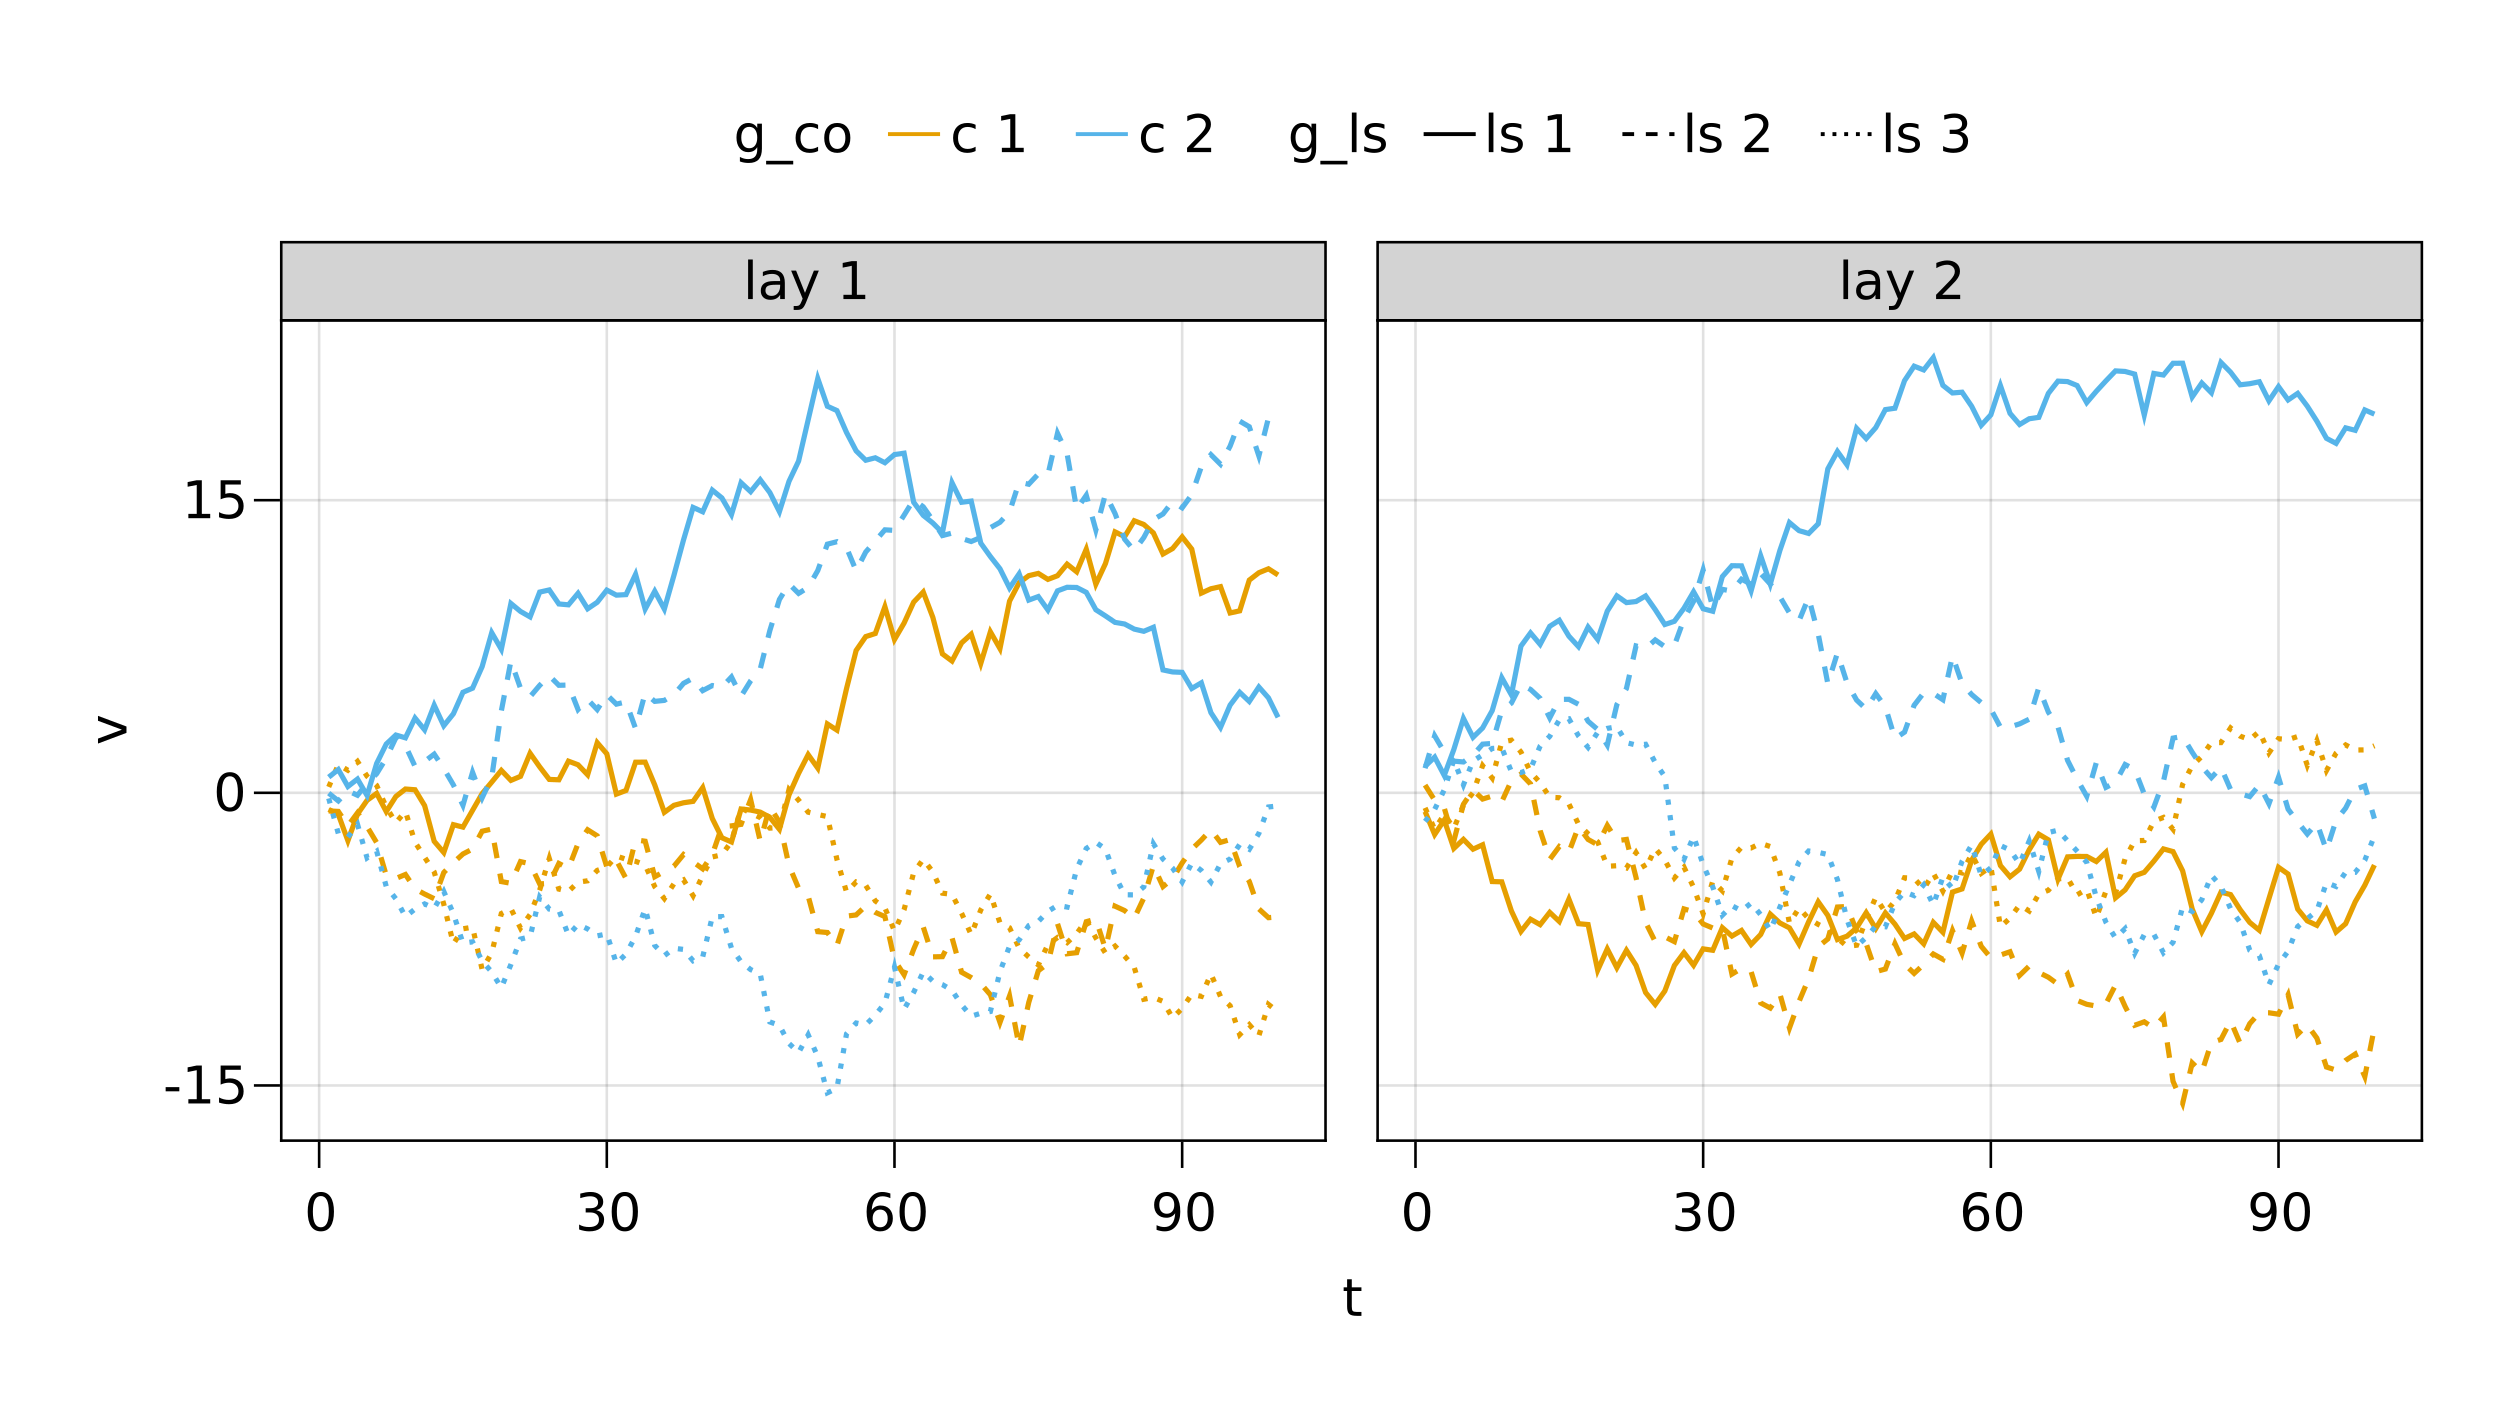<?xml version="1.0" encoding="UTF-8"?>
<svg xmlns="http://www.w3.org/2000/svg" xmlns:xlink="http://www.w3.org/1999/xlink" width="960pt" height="540pt" viewBox="0 0 960 540" version="1.1">
<defs>
<g>
<symbol overflow="visible" id="glyph0-0">
<path style="stroke:none;" d="M 1 3.531 L 1 -14.109 L 11 -14.109 L 11 3.531 Z M 2.125 2.422 L 9.891 2.422 L 9.891 -12.984 L 2.125 -12.984 Z M 2.125 2.422 "/>
</symbol>
<symbol overflow="visible" id="glyph0-1">
<path style="stroke:none;" d="M 6.359 -13.281 C 5.336 -13.281 4.57 -12.781 4.062 -11.781 C 3.551 -10.781 3.297 -9.281 3.297 -7.281 C 3.297 -5.281 3.551 -3.781 4.062 -2.781 C 4.57 -1.781 5.336 -1.281 6.359 -1.281 C 7.379 -1.281 8.145 -1.781 8.656 -2.781 C 9.164 -3.781 9.422 -5.281 9.422 -7.281 C 9.422 -9.281 9.164 -10.781 8.656 -11.781 C 8.145 -12.781 7.379 -13.281 6.359 -13.281 Z M 6.359 -14.844 C 7.992 -14.844 9.238 -14.195 10.094 -12.906 C 10.957 -11.613 11.391 -9.738 11.391 -7.281 C 11.391 -4.82 10.957 -2.945 10.094 -1.656 C 9.238 -0.363 7.992 0.281 6.359 0.281 C 4.723 0.281 3.473 -0.363 2.609 -1.656 C 1.742 -2.945 1.312 -4.82 1.312 -7.281 C 1.312 -9.738 1.742 -11.613 2.609 -12.906 C 3.473 -14.195 4.723 -14.844 6.359 -14.844 Z M 6.359 -14.844 "/>
</symbol>
<symbol overflow="visible" id="glyph0-2">
<path style="stroke:none;" d="M 2.203 -0.297 L 2.203 -2.094 C 2.691 -1.863 3.191 -1.688 3.703 -1.562 C 4.211 -1.438 4.711 -1.375 5.203 -1.375 C 6.504 -1.375 7.492 -1.812 8.172 -2.688 C 8.859 -3.562 9.254 -4.895 9.359 -6.688 C 8.984 -6.125 8.504 -5.691 7.922 -5.391 C 7.336 -5.086 6.695 -4.938 6 -4.938 C 4.539 -4.938 3.383 -5.379 2.531 -6.266 C 1.688 -7.148 1.266 -8.359 1.266 -9.891 C 1.266 -11.379 1.707 -12.578 2.594 -13.484 C 3.477 -14.391 4.656 -14.844 6.125 -14.844 C 7.812 -14.844 9.098 -14.195 9.984 -12.906 C 10.867 -11.613 11.312 -9.738 11.312 -7.281 C 11.312 -4.977 10.766 -3.141 9.672 -1.766 C 8.586 -0.398 7.125 0.281 5.281 0.281 C 4.789 0.281 4.289 0.227 3.781 0.125 C 3.27 0.031 2.742 -0.109 2.203 -0.297 Z M 6.125 -6.484 C 7.008 -6.484 7.707 -6.785 8.219 -7.391 C 8.738 -7.992 9 -8.828 9 -9.891 C 9 -10.93 8.738 -11.754 8.219 -12.359 C 7.707 -12.973 7.008 -13.281 6.125 -13.281 C 5.238 -13.281 4.535 -12.973 4.016 -12.359 C 3.504 -11.754 3.25 -10.93 3.25 -9.891 C 3.25 -8.828 3.504 -7.992 4.016 -7.391 C 4.535 -6.785 5.238 -6.484 6.125 -6.484 Z M 6.125 -6.484 "/>
</symbol>
<symbol overflow="visible" id="glyph0-3">
<path style="stroke:none;" d="M 6.609 -8.078 C 5.723 -8.078 5.02 -7.773 4.5 -7.172 C 3.977 -6.566 3.719 -5.734 3.719 -4.672 C 3.719 -3.629 3.977 -2.801 4.5 -2.188 C 5.02 -1.582 5.723 -1.281 6.609 -1.281 C 7.492 -1.281 8.191 -1.582 8.703 -2.188 C 9.223 -2.801 9.484 -3.629 9.484 -4.672 C 9.484 -5.734 9.223 -6.566 8.703 -7.172 C 8.191 -7.773 7.492 -8.078 6.609 -8.078 Z M 10.516 -14.266 L 10.516 -12.469 C 10.023 -12.695 9.523 -12.875 9.016 -13 C 8.516 -13.125 8.016 -13.188 7.516 -13.188 C 6.211 -13.188 5.219 -12.742 4.531 -11.859 C 3.844 -10.984 3.453 -9.656 3.359 -7.875 C 3.742 -8.445 4.223 -8.883 4.797 -9.188 C 5.379 -9.488 6.02 -9.641 6.719 -9.641 C 8.188 -9.641 9.344 -9.191 10.188 -8.297 C 11.039 -7.41 11.469 -6.203 11.469 -4.672 C 11.469 -3.18 11.023 -1.984 10.141 -1.078 C 9.254 -0.172 8.078 0.281 6.609 0.281 C 4.922 0.281 3.629 -0.363 2.734 -1.656 C 1.836 -2.945 1.391 -4.82 1.391 -7.281 C 1.391 -9.582 1.938 -11.414 3.031 -12.781 C 4.125 -14.156 5.594 -14.844 7.438 -14.844 C 7.938 -14.844 8.438 -14.789 8.938 -14.688 C 9.445 -14.594 9.973 -14.453 10.516 -14.266 Z M 10.516 -14.266 "/>
</symbol>
<symbol overflow="visible" id="glyph0-4">
<path style="stroke:none;" d="M 3.656 -14.047 L 3.656 -10.938 L 7.359 -10.938 L 7.359 -9.547 L 3.656 -9.547 L 3.656 -3.609 C 3.656 -2.711 3.773 -2.133 4.016 -1.875 C 4.266 -1.625 4.766 -1.5 5.516 -1.5 L 7.359 -1.5 L 7.359 0 L 5.516 0 C 4.129 0 3.172 -0.254 2.641 -0.766 C 2.117 -1.285 1.859 -2.234 1.859 -3.609 L 1.859 -9.547 L 0.531 -9.547 L 0.531 -10.938 L 1.859 -10.938 L 1.859 -14.047 Z M 3.656 -14.047 "/>
</symbol>
<symbol overflow="visible" id="glyph1-0">
<path style="stroke:none;" d="M 1 3.531 L 1 -14.109 L 11 -14.109 L 11 3.531 Z M 2.125 2.422 L 9.891 2.422 L 9.891 -12.984 L 2.125 -12.984 Z M 2.125 2.422 "/>
</symbol>
<symbol overflow="visible" id="glyph1-1">
<path style="stroke:none;" d="M 8.109 -7.859 C 9.055 -7.66 9.797 -7.238 10.328 -6.594 C 10.859 -5.957 11.125 -5.172 11.125 -4.234 C 11.125 -2.797 10.629 -1.68 9.641 -0.891 C 8.648 -0.109 7.242 0.281 5.422 0.281 C 4.805 0.281 4.176 0.219 3.531 0.094 C 2.883 -0.02 2.219 -0.195 1.531 -0.438 L 1.531 -2.344 C 2.07 -2.02 2.664 -1.773 3.312 -1.609 C 3.969 -1.453 4.648 -1.375 5.359 -1.375 C 6.598 -1.375 7.539 -1.617 8.188 -2.109 C 8.832 -2.598 9.156 -3.305 9.156 -4.234 C 9.156 -5.098 8.852 -5.77 8.25 -6.25 C 7.656 -6.738 6.82 -6.984 5.75 -6.984 L 4.047 -6.984 L 4.047 -8.609 L 5.828 -8.609 C 6.797 -8.609 7.535 -8.801 8.047 -9.188 C 8.555 -9.57 8.812 -10.129 8.812 -10.859 C 8.812 -11.609 8.547 -12.18 8.016 -12.578 C 7.492 -12.984 6.738 -13.188 5.75 -13.188 C 5.207 -13.188 4.625 -13.125 4 -13 C 3.383 -12.883 2.707 -12.707 1.969 -12.469 L 1.969 -14.219 C 2.719 -14.426 3.414 -14.582 4.062 -14.688 C 4.719 -14.789 5.336 -14.844 5.922 -14.844 C 7.422 -14.844 8.602 -14.5 9.469 -13.812 C 10.344 -13.133 10.781 -12.219 10.781 -11.062 C 10.781 -10.258 10.547 -9.578 10.078 -9.016 C 9.617 -8.461 8.961 -8.078 8.109 -7.859 Z M 8.109 -7.859 "/>
</symbol>
<symbol overflow="visible" id="glyph2-0">
<path style="stroke:none;" d="M 1 3.531 L 1 -14.109 L 11 -14.109 L 11 3.531 Z M 2.125 2.422 L 9.891 2.422 L 9.891 -12.984 L 2.125 -12.984 Z M 2.125 2.422 "/>
</symbol>
<symbol overflow="visible" id="glyph2-1">
<path style="stroke:none;" d="M 6.359 -13.281 C 5.336 -13.281 4.57 -12.781 4.062 -11.781 C 3.551 -10.781 3.297 -9.281 3.297 -7.281 C 3.297 -5.281 3.551 -3.781 4.062 -2.781 C 4.57 -1.781 5.336 -1.281 6.359 -1.281 C 7.379 -1.281 8.145 -1.781 8.656 -2.781 C 9.164 -3.781 9.422 -5.281 9.422 -7.281 C 9.422 -9.281 9.164 -10.781 8.656 -11.781 C 8.145 -12.781 7.379 -13.281 6.359 -13.281 Z M 6.359 -14.844 C 7.992 -14.844 9.238 -14.195 10.094 -12.906 C 10.957 -11.613 11.391 -9.738 11.391 -7.281 C 11.391 -4.82 10.957 -2.945 10.094 -1.656 C 9.238 -0.363 7.992 0.281 6.359 0.281 C 4.723 0.281 3.473 -0.363 2.609 -1.656 C 1.742 -2.945 1.312 -4.82 1.312 -7.281 C 1.312 -9.738 1.742 -11.613 2.609 -12.906 C 3.473 -14.195 4.723 -14.844 6.359 -14.844 Z M 6.359 -14.844 "/>
</symbol>
<symbol overflow="visible" id="glyph2-2">
<path style="stroke:none;" d="M 6.609 -8.078 C 5.723 -8.078 5.02 -7.773 4.5 -7.172 C 3.977 -6.566 3.719 -5.734 3.719 -4.672 C 3.719 -3.629 3.977 -2.801 4.5 -2.188 C 5.02 -1.582 5.723 -1.281 6.609 -1.281 C 7.492 -1.281 8.191 -1.582 8.703 -2.188 C 9.223 -2.801 9.484 -3.629 9.484 -4.672 C 9.484 -5.734 9.223 -6.566 8.703 -7.172 C 8.191 -7.773 7.492 -8.078 6.609 -8.078 Z M 10.516 -14.266 L 10.516 -12.469 C 10.023 -12.695 9.523 -12.875 9.016 -13 C 8.516 -13.125 8.016 -13.188 7.516 -13.188 C 6.211 -13.188 5.219 -12.742 4.531 -11.859 C 3.844 -10.984 3.453 -9.656 3.359 -7.875 C 3.742 -8.445 4.223 -8.883 4.797 -9.188 C 5.379 -9.488 6.02 -9.641 6.719 -9.641 C 8.188 -9.641 9.344 -9.191 10.188 -8.297 C 11.039 -7.41 11.469 -6.203 11.469 -4.672 C 11.469 -3.18 11.023 -1.984 10.141 -1.078 C 9.254 -0.172 8.078 0.281 6.609 0.281 C 4.922 0.281 3.629 -0.363 2.734 -1.656 C 1.836 -2.945 1.391 -4.82 1.391 -7.281 C 1.391 -9.582 1.938 -11.414 3.031 -12.781 C 4.125 -14.156 5.594 -14.844 7.438 -14.844 C 7.938 -14.844 8.438 -14.789 8.938 -14.688 C 9.445 -14.594 9.973 -14.453 10.516 -14.266 Z M 10.516 -14.266 "/>
</symbol>
<symbol overflow="visible" id="glyph3-0">
<path style="stroke:none;" d="M 1 3.531 L 1 -14.109 L 11 -14.109 L 11 3.531 Z M 2.125 2.422 L 9.891 2.422 L 9.891 -12.984 L 2.125 -12.984 Z M 2.125 2.422 "/>
</symbol>
<symbol overflow="visible" id="glyph3-1">
<path style="stroke:none;" d="M 6.359 -13.281 C 5.336 -13.281 4.57 -12.781 4.062 -11.781 C 3.551 -10.781 3.297 -9.281 3.297 -7.281 C 3.297 -5.281 3.551 -3.781 4.062 -2.781 C 4.57 -1.781 5.336 -1.281 6.359 -1.281 C 7.379 -1.281 8.145 -1.781 8.656 -2.781 C 9.164 -3.781 9.422 -5.281 9.422 -7.281 C 9.422 -9.281 9.164 -10.781 8.656 -11.781 C 8.145 -12.781 7.379 -13.281 6.359 -13.281 Z M 6.359 -14.844 C 7.992 -14.844 9.238 -14.195 10.094 -12.906 C 10.957 -11.613 11.391 -9.738 11.391 -7.281 C 11.391 -4.82 10.957 -2.945 10.094 -1.656 C 9.238 -0.363 7.992 0.281 6.359 0.281 C 4.723 0.281 3.473 -0.363 2.609 -1.656 C 1.742 -2.945 1.312 -4.82 1.312 -7.281 C 1.312 -9.738 1.742 -11.613 2.609 -12.906 C 3.473 -14.195 4.723 -14.844 6.359 -14.844 Z M 6.359 -14.844 "/>
</symbol>
<symbol overflow="visible" id="glyph4-0">
<path style="stroke:none;" d="M 1 3.531 L 1 -14.109 L 11 -14.109 L 11 3.531 Z M 2.125 2.422 L 9.891 2.422 L 9.891 -12.984 L 2.125 -12.984 Z M 2.125 2.422 "/>
</symbol>
<symbol overflow="visible" id="glyph4-1">
<path style="stroke:none;" d="M 0.984 -6.281 L 6.234 -6.281 L 6.234 -4.672 L 0.984 -4.672 Z M 0.984 -6.281 "/>
</symbol>
<symbol overflow="visible" id="glyph5-0">
<path style="stroke:none;" d="M 1 3.531 L 1 -14.109 L 11 -14.109 L 11 3.531 Z M 2.125 2.422 L 9.891 2.422 L 9.891 -12.984 L 2.125 -12.984 Z M 2.125 2.422 "/>
</symbol>
<symbol overflow="visible" id="glyph5-1">
<path style="stroke:none;" d="M 2.484 -1.656 L 5.703 -1.656 L 5.703 -12.781 L 2.203 -12.078 L 2.203 -13.875 L 5.688 -14.578 L 7.656 -14.578 L 7.656 -1.656 L 10.875 -1.656 L 10.875 0 L 2.484 0 Z M 2.484 -1.656 "/>
</symbol>
<symbol overflow="visible" id="glyph6-0">
<path style="stroke:none;" d="M 1 3.531 L 1 -14.109 L 11 -14.109 L 11 3.531 Z M 2.125 2.422 L 9.891 2.422 L 9.891 -12.984 L 2.125 -12.984 Z M 2.125 2.422 "/>
</symbol>
<symbol overflow="visible" id="glyph6-1">
<path style="stroke:none;" d="M 2.156 -14.578 L 9.906 -14.578 L 9.906 -12.922 L 3.969 -12.922 L 3.969 -9.344 C 4.25 -9.445 4.531 -9.52 4.812 -9.562 C 5.102 -9.613 5.395 -9.641 5.688 -9.641 C 7.312 -9.641 8.598 -9.191 9.547 -8.297 C 10.504 -7.41 10.984 -6.203 10.984 -4.672 C 10.984 -3.109 10.492 -1.891 9.516 -1.016 C 8.535 -0.148 7.156 0.281 5.375 0.281 C 4.77 0.281 4.148 0.227 3.516 0.125 C 2.879 0.02 2.223 -0.133 1.547 -0.344 L 1.547 -2.328 C 2.129 -2.004 2.734 -1.766 3.359 -1.609 C 3.984 -1.453 4.645 -1.375 5.344 -1.375 C 6.469 -1.375 7.359 -1.672 8.016 -2.266 C 8.672 -2.859 9 -3.66 9 -4.672 C 9 -5.691 8.672 -6.5 8.016 -7.094 C 7.359 -7.688 6.469 -7.984 5.344 -7.984 C 4.812 -7.984 4.285 -7.922 3.766 -7.797 C 3.242 -7.68 2.707 -7.5 2.156 -7.25 Z M 2.156 -14.578 "/>
</symbol>
<symbol overflow="visible" id="glyph7-0">
<path style="stroke:none;" d="M 1 3.531 L 1 -14.109 L 11 -14.109 L 11 3.531 Z M 2.125 2.422 L 9.891 2.422 L 9.891 -12.984 L 2.125 -12.984 Z M 2.125 2.422 "/>
</symbol>
<symbol overflow="visible" id="glyph7-1">
<path style="stroke:none;" d="M 6.359 -13.281 C 5.336 -13.281 4.57 -12.781 4.062 -11.781 C 3.551 -10.781 3.297 -9.281 3.297 -7.281 C 3.297 -5.281 3.551 -3.781 4.062 -2.781 C 4.57 -1.781 5.336 -1.281 6.359 -1.281 C 7.379 -1.281 8.145 -1.781 8.656 -2.781 C 9.164 -3.781 9.422 -5.281 9.422 -7.281 C 9.422 -9.281 9.164 -10.781 8.656 -11.781 C 8.145 -12.781 7.379 -13.281 6.359 -13.281 Z M 6.359 -14.844 C 7.992 -14.844 9.238 -14.195 10.094 -12.906 C 10.957 -11.613 11.391 -9.738 11.391 -7.281 C 11.391 -4.82 10.957 -2.945 10.094 -1.656 C 9.238 -0.363 7.992 0.281 6.359 0.281 C 4.723 0.281 3.473 -0.363 2.609 -1.656 C 1.742 -2.945 1.312 -4.82 1.312 -7.281 C 1.312 -9.738 1.742 -11.613 2.609 -12.906 C 3.473 -14.195 4.723 -14.844 6.359 -14.844 Z M 6.359 -14.844 "/>
</symbol>
<symbol overflow="visible" id="glyph7-2">
<path style="stroke:none;" d="M 2.156 -14.578 L 9.906 -14.578 L 9.906 -12.922 L 3.969 -12.922 L 3.969 -9.344 C 4.25 -9.445 4.531 -9.52 4.812 -9.562 C 5.102 -9.613 5.395 -9.641 5.688 -9.641 C 7.312 -9.641 8.598 -9.191 9.547 -8.297 C 10.504 -7.41 10.984 -6.203 10.984 -4.672 C 10.984 -3.109 10.492 -1.891 9.516 -1.016 C 8.535 -0.148 7.156 0.281 5.375 0.281 C 4.77 0.281 4.148 0.227 3.516 0.125 C 2.879 0.02 2.223 -0.133 1.547 -0.344 L 1.547 -2.328 C 2.129 -2.004 2.734 -1.766 3.359 -1.609 C 3.984 -1.453 4.645 -1.375 5.344 -1.375 C 6.469 -1.375 7.359 -1.672 8.016 -2.266 C 8.672 -2.859 9 -3.66 9 -4.672 C 9 -5.691 8.672 -6.5 8.016 -7.094 C 7.359 -7.688 6.469 -7.984 5.344 -7.984 C 4.812 -7.984 4.285 -7.922 3.766 -7.797 C 3.242 -7.68 2.707 -7.5 2.156 -7.25 Z M 2.156 -14.578 "/>
</symbol>
<symbol overflow="visible" id="glyph8-0">
<path style="stroke:none;" d="M 1 3.531 L 1 -14.109 L 11 -14.109 L 11 3.531 Z M 2.125 2.422 L 9.891 2.422 L 9.891 -12.984 L 2.125 -12.984 Z M 2.125 2.422 "/>
</symbol>
<symbol overflow="visible" id="glyph8-1">
<path style="stroke:none;" d="M 2.484 -1.656 L 5.703 -1.656 L 5.703 -12.781 L 2.203 -12.078 L 2.203 -13.875 L 5.688 -14.578 L 7.656 -14.578 L 7.656 -1.656 L 10.875 -1.656 L 10.875 0 L 2.484 0 Z M 2.484 -1.656 "/>
</symbol>
<symbol overflow="visible" id="glyph9-0">
<path style="stroke:none;" d="M 1 3.531 L 1 -14.109 L 11 -14.109 L 11 3.531 Z M 2.125 2.422 L 9.891 2.422 L 9.891 -12.984 L 2.125 -12.984 Z M 2.125 2.422 "/>
</symbol>
<symbol overflow="visible" id="glyph9-1">
<path style="stroke:none;" d="M 8.109 -7.859 C 9.055 -7.66 9.797 -7.238 10.328 -6.594 C 10.859 -5.957 11.125 -5.172 11.125 -4.234 C 11.125 -2.797 10.629 -1.68 9.641 -0.891 C 8.648 -0.109 7.242 0.281 5.422 0.281 C 4.805 0.281 4.176 0.219 3.531 0.094 C 2.883 -0.02 2.219 -0.195 1.531 -0.438 L 1.531 -2.344 C 2.07 -2.02 2.664 -1.773 3.312 -1.609 C 3.969 -1.453 4.648 -1.375 5.359 -1.375 C 6.598 -1.375 7.539 -1.617 8.188 -2.109 C 8.832 -2.598 9.156 -3.305 9.156 -4.234 C 9.156 -5.098 8.852 -5.77 8.25 -6.25 C 7.656 -6.738 6.82 -6.984 5.75 -6.984 L 4.047 -6.984 L 4.047 -8.609 L 5.828 -8.609 C 6.797 -8.609 7.535 -8.801 8.047 -9.188 C 8.555 -9.57 8.812 -10.129 8.812 -10.859 C 8.812 -11.609 8.547 -12.18 8.016 -12.578 C 7.492 -12.984 6.738 -13.188 5.75 -13.188 C 5.207 -13.188 4.625 -13.125 4 -13 C 3.383 -12.883 2.707 -12.707 1.969 -12.469 L 1.969 -14.219 C 2.719 -14.426 3.414 -14.582 4.062 -14.688 C 4.719 -14.789 5.336 -14.844 5.922 -14.844 C 7.422 -14.844 8.602 -14.5 9.469 -13.812 C 10.344 -13.133 10.781 -12.219 10.781 -11.062 C 10.781 -10.258 10.547 -9.578 10.078 -9.016 C 9.617 -8.461 8.961 -8.078 8.109 -7.859 Z M 8.109 -7.859 "/>
</symbol>
<symbol overflow="visible" id="glyph9-2">
<path style="stroke:none;" d="M 6.359 -13.281 C 5.336 -13.281 4.57 -12.781 4.062 -11.781 C 3.551 -10.781 3.297 -9.281 3.297 -7.281 C 3.297 -5.281 3.551 -3.781 4.062 -2.781 C 4.57 -1.781 5.336 -1.281 6.359 -1.281 C 7.379 -1.281 8.145 -1.781 8.656 -2.781 C 9.164 -3.781 9.422 -5.281 9.422 -7.281 C 9.422 -9.281 9.164 -10.781 8.656 -11.781 C 8.145 -12.781 7.379 -13.281 6.359 -13.281 Z M 6.359 -14.844 C 7.992 -14.844 9.238 -14.195 10.094 -12.906 C 10.957 -11.613 11.391 -9.738 11.391 -7.281 C 11.391 -4.82 10.957 -2.945 10.094 -1.656 C 9.238 -0.363 7.992 0.281 6.359 0.281 C 4.723 0.281 3.473 -0.363 2.609 -1.656 C 1.742 -2.945 1.312 -4.82 1.312 -7.281 C 1.312 -9.738 1.742 -11.613 2.609 -12.906 C 3.473 -14.195 4.723 -14.844 6.359 -14.844 Z M 6.359 -14.844 "/>
</symbol>
<symbol overflow="visible" id="glyph10-0">
<path style="stroke:none;" d="M 1 3.531 L 1 -14.109 L 11 -14.109 L 11 3.531 Z M 2.125 2.422 L 9.891 2.422 L 9.891 -12.984 L 2.125 -12.984 Z M 2.125 2.422 "/>
</symbol>
<symbol overflow="visible" id="glyph10-1">
<path style="stroke:none;" d="M 6.359 -13.281 C 5.336 -13.281 4.57 -12.781 4.062 -11.781 C 3.551 -10.781 3.297 -9.281 3.297 -7.281 C 3.297 -5.281 3.551 -3.781 4.062 -2.781 C 4.57 -1.781 5.336 -1.281 6.359 -1.281 C 7.379 -1.281 8.145 -1.781 8.656 -2.781 C 9.164 -3.781 9.422 -5.281 9.422 -7.281 C 9.422 -9.281 9.164 -10.781 8.656 -11.781 C 8.145 -12.781 7.379 -13.281 6.359 -13.281 Z M 6.359 -14.844 C 7.992 -14.844 9.238 -14.195 10.094 -12.906 C 10.957 -11.613 11.391 -9.738 11.391 -7.281 C 11.391 -4.82 10.957 -2.945 10.094 -1.656 C 9.238 -0.363 7.992 0.281 6.359 0.281 C 4.723 0.281 3.473 -0.363 2.609 -1.656 C 1.742 -2.945 1.312 -4.82 1.312 -7.281 C 1.312 -9.738 1.742 -11.613 2.609 -12.906 C 3.473 -14.195 4.723 -14.844 6.359 -14.844 Z M 6.359 -14.844 "/>
</symbol>
<symbol overflow="visible" id="glyph10-2">
<path style="stroke:none;" d="M 2.203 -0.297 L 2.203 -2.094 C 2.691 -1.863 3.191 -1.688 3.703 -1.562 C 4.211 -1.438 4.711 -1.375 5.203 -1.375 C 6.504 -1.375 7.492 -1.812 8.172 -2.688 C 8.859 -3.562 9.254 -4.895 9.359 -6.688 C 8.984 -6.125 8.504 -5.691 7.922 -5.391 C 7.336 -5.086 6.695 -4.938 6 -4.938 C 4.539 -4.938 3.383 -5.379 2.531 -6.266 C 1.688 -7.148 1.266 -8.359 1.266 -9.891 C 1.266 -11.379 1.707 -12.578 2.594 -13.484 C 3.477 -14.391 4.656 -14.844 6.125 -14.844 C 7.812 -14.844 9.098 -14.195 9.984 -12.906 C 10.867 -11.613 11.312 -9.738 11.312 -7.281 C 11.312 -4.977 10.766 -3.141 9.672 -1.766 C 8.586 -0.398 7.125 0.281 5.281 0.281 C 4.789 0.281 4.289 0.227 3.781 0.125 C 3.27 0.031 2.742 -0.109 2.203 -0.297 Z M 6.125 -6.484 C 7.008 -6.484 7.707 -6.785 8.219 -7.391 C 8.738 -7.992 9 -8.828 9 -9.891 C 9 -10.93 8.738 -11.754 8.219 -12.359 C 7.707 -12.973 7.008 -13.281 6.125 -13.281 C 5.238 -13.281 4.535 -12.973 4.016 -12.359 C 3.504 -11.754 3.25 -10.93 3.25 -9.891 C 3.25 -8.828 3.504 -7.992 4.016 -7.391 C 4.535 -6.785 5.238 -6.484 6.125 -6.484 Z M 6.125 -6.484 "/>
</symbol>
<symbol overflow="visible" id="glyph11-0">
<path style="stroke:none;" d="M 1 3.531 L 1 -14.109 L 11 -14.109 L 11 3.531 Z M 2.125 2.422 L 9.891 2.422 L 9.891 -12.984 L 2.125 -12.984 Z M 2.125 2.422 "/>
</symbol>
<symbol overflow="visible" id="glyph11-1">
<path style="stroke:none;" d="M 1.891 -15.203 L 3.688 -15.203 L 3.688 0 L 1.891 0 Z M 1.891 -15.203 "/>
</symbol>
<symbol overflow="visible" id="glyph11-2">
<path style="stroke:none;" d="M 6.438 1.016 C 5.926 2.316 5.43 3.164 4.953 3.562 C 4.473 3.957 3.828 4.156 3.016 4.156 L 1.578 4.156 L 1.578 2.656 L 2.641 2.656 C 3.129 2.656 3.508 2.535 3.781 2.297 C 4.062 2.066 4.367 1.516 4.703 0.641 L 5.016 -0.172 L 0.594 -10.938 L 2.5 -10.938 L 5.922 -2.391 L 9.344 -10.938 L 11.234 -10.938 Z M 6.438 1.016 "/>
</symbol>
<symbol overflow="visible" id="glyph11-3">
<path style="stroke:none;" d=""/>
</symbol>
<symbol overflow="visible" id="glyph11-4">
<path style="stroke:none;" d="M 2.484 -1.656 L 5.703 -1.656 L 5.703 -12.781 L 2.203 -12.078 L 2.203 -13.875 L 5.688 -14.578 L 7.656 -14.578 L 7.656 -1.656 L 10.875 -1.656 L 10.875 0 L 2.484 0 Z M 2.484 -1.656 "/>
</symbol>
<symbol overflow="visible" id="glyph12-0">
<path style="stroke:none;" d="M 1 3.531 L 1 -14.109 L 11 -14.109 L 11 3.531 Z M 2.125 2.422 L 9.891 2.422 L 9.891 -12.984 L 2.125 -12.984 Z M 2.125 2.422 "/>
</symbol>
<symbol overflow="visible" id="glyph12-1">
<path style="stroke:none;" d="M 6.859 -5.5 C 5.398 -5.5 4.391 -5.332 3.828 -5 C 3.273 -4.664 3 -4.098 3 -3.297 C 3 -2.66 3.207 -2.156 3.625 -1.781 C 4.051 -1.406 4.625 -1.219 5.344 -1.219 C 6.344 -1.219 7.141 -1.57 7.734 -2.281 C 8.336 -2.988 8.641 -3.926 8.641 -5.094 L 8.641 -5.5 Z M 10.438 -6.234 L 10.438 0 L 8.641 0 L 8.641 -1.656 C 8.234 -1 7.723 -0.508 7.109 -0.188 C 6.492 0.125 5.742 0.281 4.859 0.281 C 3.742 0.281 2.852 -0.031 2.188 -0.656 C 1.531 -1.289 1.203 -2.133 1.203 -3.188 C 1.203 -4.414 1.613 -5.344 2.438 -5.969 C 3.258 -6.594 4.488 -6.906 6.125 -6.906 L 8.641 -6.906 L 8.641 -7.078 C 8.641 -7.91 8.367 -8.551 7.828 -9 C 7.285 -9.445 6.52 -9.672 5.531 -9.672 C 4.906 -9.672 4.297 -9.598 3.703 -9.453 C 3.117 -9.305 2.551 -9.082 2 -8.781 L 2 -10.438 C 2.656 -10.695 3.289 -10.891 3.906 -11.016 C 4.531 -11.141 5.133 -11.203 5.719 -11.203 C 7.301 -11.203 8.484 -10.789 9.266 -9.969 C 10.047 -9.145 10.438 -7.898 10.438 -6.234 Z M 10.438 -6.234 "/>
</symbol>
<symbol overflow="visible" id="glyph13-0">
<path style="stroke:none;" d="M 1 3.531 L 1 -14.109 L 11 -14.109 L 11 3.531 Z M 2.125 2.422 L 9.891 2.422 L 9.891 -12.984 L 2.125 -12.984 Z M 2.125 2.422 "/>
</symbol>
<symbol overflow="visible" id="glyph13-1">
<path style="stroke:none;" d="M 1.891 -15.203 L 3.688 -15.203 L 3.688 0 L 1.891 0 Z M 1.891 -15.203 "/>
</symbol>
<symbol overflow="visible" id="glyph13-2">
<path style="stroke:none;" d="M 6.438 1.016 C 5.926 2.316 5.43 3.164 4.953 3.562 C 4.473 3.957 3.828 4.156 3.016 4.156 L 1.578 4.156 L 1.578 2.656 L 2.641 2.656 C 3.129 2.656 3.508 2.535 3.781 2.297 C 4.062 2.066 4.367 1.516 4.703 0.641 L 5.016 -0.172 L 0.594 -10.938 L 2.5 -10.938 L 5.922 -2.391 L 9.344 -10.938 L 11.234 -10.938 Z M 6.438 1.016 "/>
</symbol>
<symbol overflow="visible" id="glyph13-3">
<path style="stroke:none;" d=""/>
</symbol>
<symbol overflow="visible" id="glyph13-4">
<path style="stroke:none;" d="M 3.844 -1.656 L 10.719 -1.656 L 10.719 0 L 1.469 0 L 1.469 -1.656 C 2.219 -2.438 3.238 -3.477 4.531 -4.781 C 5.82 -6.082 6.633 -6.926 6.969 -7.312 C 7.594 -8.02 8.031 -8.617 8.281 -9.109 C 8.531 -9.598 8.656 -10.082 8.656 -10.562 C 8.656 -11.332 8.383 -11.961 7.844 -12.453 C 7.301 -12.941 6.594 -13.188 5.719 -13.188 C 5.102 -13.188 4.453 -13.078 3.766 -12.859 C 3.078 -12.648 2.344 -12.328 1.562 -11.891 L 1.562 -13.875 C 2.352 -14.195 3.094 -14.438 3.781 -14.594 C 4.477 -14.758 5.113 -14.844 5.688 -14.844 C 7.195 -14.844 8.398 -14.461 9.297 -13.703 C 10.191 -12.953 10.641 -11.945 10.641 -10.688 C 10.641 -10.082 10.523 -9.508 10.297 -8.969 C 10.078 -8.438 9.672 -7.805 9.078 -7.078 C 8.922 -6.891 8.406 -6.344 7.531 -5.438 C 6.656 -4.539 5.426 -3.281 3.844 -1.656 Z M 3.844 -1.656 "/>
</symbol>
<symbol overflow="visible" id="glyph14-0">
<path style="stroke:none;" d="M 1 3.531 L 1 -14.109 L 11 -14.109 L 11 3.531 Z M 2.125 2.422 L 9.891 2.422 L 9.891 -12.984 L 2.125 -12.984 Z M 2.125 2.422 "/>
</symbol>
<symbol overflow="visible" id="glyph14-1">
<path style="stroke:none;" d="M 6.859 -5.5 C 5.398 -5.5 4.391 -5.332 3.828 -5 C 3.273 -4.664 3 -4.098 3 -3.297 C 3 -2.66 3.207 -2.156 3.625 -1.781 C 4.051 -1.406 4.625 -1.219 5.344 -1.219 C 6.344 -1.219 7.141 -1.57 7.734 -2.281 C 8.336 -2.988 8.641 -3.926 8.641 -5.094 L 8.641 -5.5 Z M 10.438 -6.234 L 10.438 0 L 8.641 0 L 8.641 -1.656 C 8.234 -1 7.723 -0.508 7.109 -0.188 C 6.492 0.125 5.742 0.281 4.859 0.281 C 3.742 0.281 2.852 -0.031 2.188 -0.656 C 1.531 -1.289 1.203 -2.133 1.203 -3.188 C 1.203 -4.414 1.613 -5.344 2.438 -5.969 C 3.258 -6.594 4.488 -6.906 6.125 -6.906 L 8.641 -6.906 L 8.641 -7.078 C 8.641 -7.91 8.367 -8.551 7.828 -9 C 7.285 -9.445 6.52 -9.672 5.531 -9.672 C 4.906 -9.672 4.297 -9.598 3.703 -9.453 C 3.117 -9.305 2.551 -9.082 2 -8.781 L 2 -10.438 C 2.656 -10.695 3.289 -10.891 3.906 -11.016 C 4.531 -11.141 5.133 -11.203 5.719 -11.203 C 7.301 -11.203 8.484 -10.789 9.266 -9.969 C 10.047 -9.145 10.438 -7.898 10.438 -6.234 Z M 10.438 -6.234 "/>
</symbol>
<symbol overflow="visible" id="glyph15-0">
<path style="stroke:none;" d="M 3.531 -1 L -14.109 -1 L -14.109 -11 L 3.531 -11 Z M 2.422 -2.125 L 2.422 -9.891 L -12.984 -9.891 L -12.984 -2.125 Z M 2.422 -2.125 "/>
</symbol>
<symbol overflow="visible" id="glyph15-1">
<path style="stroke:none;" d="M -10.938 -0.594 L -10.938 -2.5 L -1.766 -5.922 L -10.938 -9.344 L -10.938 -11.234 L 0 -7.141 L 0 -4.703 Z M -10.938 -0.594 "/>
</symbol>
<symbol overflow="visible" id="glyph16-0">
<path style="stroke:none;" d="M 1 3.531 L 1 -14.109 L 11 -14.109 L 11 3.531 Z M 2.125 2.422 L 9.891 2.422 L 9.891 -12.984 L 2.125 -12.984 Z M 2.125 2.422 "/>
</symbol>
<symbol overflow="visible" id="glyph16-1">
<path style="stroke:none;" d="M 9.078 -5.594 C 9.078 -6.895 8.805 -7.906 8.266 -8.625 C 7.734 -9.344 6.984 -9.703 6.016 -9.703 C 5.055 -9.703 4.305 -9.344 3.766 -8.625 C 3.223 -7.906 2.953 -6.895 2.953 -5.594 C 2.953 -4.301 3.223 -3.297 3.766 -2.578 C 4.305 -1.859 5.055 -1.5 6.016 -1.5 C 6.984 -1.5 7.734 -1.859 8.266 -2.578 C 8.805 -3.297 9.078 -4.301 9.078 -5.594 Z M 10.875 -1.359 C 10.875 0.504 10.461 1.891 9.641 2.797 C 8.816 3.703 7.551 4.156 5.844 4.156 C 5.207 4.156 4.609 4.109 4.047 4.016 C 3.492 3.922 2.953 3.773 2.422 3.578 L 2.422 1.844 C 2.953 2.125 3.473 2.332 3.984 2.469 C 4.492 2.602 5.02 2.672 5.562 2.672 C 6.738 2.672 7.617 2.363 8.203 1.75 C 8.785 1.133 9.078 0.207 9.078 -1.031 L 9.078 -1.922 C 8.711 -1.273 8.238 -0.789 7.656 -0.469 C 7.07 -0.156 6.379 0 5.578 0 C 4.234 0 3.148 -0.508 2.328 -1.531 C 1.516 -2.551 1.109 -3.906 1.109 -5.594 C 1.109 -7.289 1.516 -8.648 2.328 -9.672 C 3.148 -10.691 4.234 -11.203 5.578 -11.203 C 6.379 -11.203 7.07 -11.039 7.656 -10.719 C 8.238 -10.406 8.711 -9.926 9.078 -9.281 L 9.078 -10.938 L 10.875 -10.938 Z M 10.875 -1.359 "/>
</symbol>
<symbol overflow="visible" id="glyph16-2">
<path style="stroke:none;" d="M 9.75 -10.516 L 9.75 -8.844 C 9.25 -9.125 8.742 -9.332 8.234 -9.469 C 7.723 -9.602 7.207 -9.672 6.688 -9.672 C 5.52 -9.672 4.613 -9.301 3.969 -8.562 C 3.32 -7.832 3 -6.797 3 -5.453 C 3 -4.117 3.32 -3.082 3.969 -2.344 C 4.613 -1.602 5.52 -1.234 6.688 -1.234 C 7.207 -1.234 7.723 -1.301 8.234 -1.438 C 8.742 -1.582 9.25 -1.797 9.75 -2.078 L 9.75 -0.422 C 9.25 -0.18 8.727 -0.004 8.188 0.109 C 7.656 0.223 7.086 0.281 6.484 0.281 C 4.836 0.281 3.531 -0.234 2.562 -1.266 C 1.594 -2.305 1.109 -3.703 1.109 -5.453 C 1.109 -7.242 1.598 -8.648 2.578 -9.672 C 3.555 -10.691 4.898 -11.203 6.609 -11.203 C 7.16 -11.203 7.695 -11.145 8.219 -11.031 C 8.75 -10.914 9.258 -10.742 9.75 -10.516 Z M 9.75 -10.516 "/>
</symbol>
<symbol overflow="visible" id="glyph16-3">
<path style="stroke:none;" d="M 6.125 -9.672 C 5.156 -9.672 4.391 -9.297 3.828 -8.547 C 3.273 -7.797 3 -6.766 3 -5.453 C 3 -4.148 3.273 -3.117 3.828 -2.359 C 4.391 -1.609 5.156 -1.234 6.125 -1.234 C 7.082 -1.234 7.836 -1.609 8.391 -2.359 C 8.953 -3.117 9.234 -4.148 9.234 -5.453 C 9.234 -6.754 8.953 -7.781 8.391 -8.531 C 7.836 -9.289 7.082 -9.672 6.125 -9.672 Z M 6.125 -11.203 C 7.688 -11.203 8.91 -10.691 9.797 -9.672 C 10.691 -8.66 11.141 -7.254 11.141 -5.453 C 11.141 -3.672 10.691 -2.27 9.797 -1.25 C 8.91 -0.227 7.688 0.281 6.125 0.281 C 4.551 0.281 3.32 -0.227 2.438 -1.25 C 1.551 -2.27 1.109 -3.672 1.109 -5.453 C 1.109 -7.254 1.551 -8.66 2.438 -9.672 C 3.32 -10.691 4.551 -11.203 6.125 -11.203 Z M 6.125 -11.203 "/>
</symbol>
<symbol overflow="visible" id="glyph16-4">
<path style="stroke:none;" d=""/>
</symbol>
<symbol overflow="visible" id="glyph16-5">
<path style="stroke:none;" d="M 3.844 -1.656 L 10.719 -1.656 L 10.719 0 L 1.469 0 L 1.469 -1.656 C 2.219 -2.438 3.238 -3.477 4.531 -4.781 C 5.82 -6.082 6.633 -6.926 6.969 -7.312 C 7.594 -8.02 8.031 -8.617 8.281 -9.109 C 8.531 -9.598 8.656 -10.082 8.656 -10.562 C 8.656 -11.332 8.383 -11.961 7.844 -12.453 C 7.301 -12.941 6.594 -13.188 5.719 -13.188 C 5.102 -13.188 4.453 -13.078 3.766 -12.859 C 3.078 -12.648 2.344 -12.328 1.562 -11.891 L 1.562 -13.875 C 2.352 -14.195 3.094 -14.438 3.781 -14.594 C 4.477 -14.758 5.113 -14.844 5.688 -14.844 C 7.195 -14.844 8.398 -14.461 9.297 -13.703 C 10.191 -12.953 10.641 -11.945 10.641 -10.688 C 10.641 -10.082 10.523 -9.508 10.297 -8.969 C 10.078 -8.438 9.672 -7.805 9.078 -7.078 C 8.922 -6.891 8.406 -6.344 7.531 -5.438 C 6.656 -4.539 5.426 -3.281 3.844 -1.656 Z M 3.844 -1.656 "/>
</symbol>
<symbol overflow="visible" id="glyph16-6">
<path style="stroke:none;" d="M 10.203 3.328 L 10.203 4.719 L -0.203 4.719 L -0.203 3.328 Z M 10.203 3.328 "/>
</symbol>
<symbol overflow="visible" id="glyph16-7">
<path style="stroke:none;" d="M 1.891 -15.203 L 3.688 -15.203 L 3.688 0 L 1.891 0 Z M 1.891 -15.203 "/>
</symbol>
<symbol overflow="visible" id="glyph16-8">
<path style="stroke:none;" d="M 8.859 -10.609 L 8.859 -8.922 C 8.348 -9.18 7.816 -9.375 7.266 -9.5 C 6.723 -9.633 6.16 -9.703 5.578 -9.703 C 4.68 -9.703 4.008 -9.562 3.562 -9.281 C 3.125 -9.008 2.906 -8.602 2.906 -8.062 C 2.906 -7.645 3.062 -7.316 3.375 -7.078 C 3.695 -6.836 4.336 -6.609 5.297 -6.391 L 5.922 -6.266 C 7.191 -5.984 8.094 -5.594 8.625 -5.094 C 9.164 -4.602 9.438 -3.91 9.438 -3.016 C 9.438 -2.004 9.035 -1.203 8.234 -0.609 C 7.43 -0.016 6.328 0.281 4.922 0.281 C 4.336 0.281 3.727 0.223 3.094 0.109 C 2.457 -0.004 1.785 -0.176 1.078 -0.406 L 1.078 -2.25 C 1.742 -1.906 2.398 -1.645 3.047 -1.469 C 3.691 -1.301 4.332 -1.219 4.969 -1.219 C 5.812 -1.219 6.457 -1.363 6.906 -1.656 C 7.363 -1.945 7.594 -2.352 7.594 -2.875 C 7.594 -3.363 7.426 -3.738 7.094 -4 C 6.77 -4.258 6.051 -4.508 4.938 -4.75 L 4.312 -4.906 C 3.195 -5.133 2.391 -5.488 1.891 -5.969 C 1.398 -6.457 1.156 -7.129 1.156 -7.984 C 1.156 -9.004 1.52 -9.797 2.25 -10.359 C 2.977 -10.922 4.016 -11.203 5.359 -11.203 C 6.023 -11.203 6.648 -11.148 7.234 -11.047 C 7.816 -10.953 8.359 -10.805 8.859 -10.609 Z M 8.859 -10.609 "/>
</symbol>
<symbol overflow="visible" id="glyph17-0">
<path style="stroke:none;" d="M 1 3.531 L 1 -14.109 L 11 -14.109 L 11 3.531 Z M 2.125 2.422 L 9.891 2.422 L 9.891 -12.984 L 2.125 -12.984 Z M 2.125 2.422 "/>
</symbol>
<symbol overflow="visible" id="glyph17-1">
<path style="stroke:none;" d="M 10.203 3.328 L 10.203 4.719 L -0.203 4.719 L -0.203 3.328 Z M 10.203 3.328 "/>
</symbol>
<symbol overflow="visible" id="glyph18-0">
<path style="stroke:none;" d="M 1 3.531 L 1 -14.109 L 11 -14.109 L 11 3.531 Z M 2.125 2.422 L 9.891 2.422 L 9.891 -12.984 L 2.125 -12.984 Z M 2.125 2.422 "/>
</symbol>
<symbol overflow="visible" id="glyph18-1">
<path style="stroke:none;" d="M 9.75 -10.516 L 9.75 -8.844 C 9.25 -9.125 8.742 -9.332 8.234 -9.469 C 7.723 -9.602 7.207 -9.672 6.688 -9.672 C 5.52 -9.672 4.613 -9.301 3.969 -8.562 C 3.32 -7.832 3 -6.797 3 -5.453 C 3 -4.117 3.32 -3.082 3.969 -2.344 C 4.613 -1.602 5.52 -1.234 6.688 -1.234 C 7.207 -1.234 7.723 -1.301 8.234 -1.438 C 8.742 -1.582 9.25 -1.797 9.75 -2.078 L 9.75 -0.422 C 9.25 -0.18 8.727 -0.004 8.188 0.109 C 7.656 0.223 7.086 0.281 6.484 0.281 C 4.836 0.281 3.531 -0.234 2.562 -1.266 C 1.594 -2.305 1.109 -3.703 1.109 -5.453 C 1.109 -7.242 1.598 -8.648 2.578 -9.672 C 3.555 -10.691 4.898 -11.203 6.609 -11.203 C 7.16 -11.203 7.695 -11.145 8.219 -11.031 C 8.75 -10.914 9.258 -10.742 9.75 -10.516 Z M 9.75 -10.516 "/>
</symbol>
<symbol overflow="visible" id="glyph18-2">
<path style="stroke:none;" d=""/>
</symbol>
<symbol overflow="visible" id="glyph19-0">
<path style="stroke:none;" d="M 1 3.531 L 1 -14.109 L 11 -14.109 L 11 3.531 Z M 2.125 2.422 L 9.891 2.422 L 9.891 -12.984 L 2.125 -12.984 Z M 2.125 2.422 "/>
</symbol>
<symbol overflow="visible" id="glyph19-1">
<path style="stroke:none;" d="M 2.484 -1.656 L 5.703 -1.656 L 5.703 -12.781 L 2.203 -12.078 L 2.203 -13.875 L 5.688 -14.578 L 7.656 -14.578 L 7.656 -1.656 L 10.875 -1.656 L 10.875 0 L 2.484 0 Z M 2.484 -1.656 "/>
</symbol>
<symbol overflow="visible" id="glyph20-0">
<path style="stroke:none;" d="M 1 3.531 L 1 -14.109 L 11 -14.109 L 11 3.531 Z M 2.125 2.422 L 9.891 2.422 L 9.891 -12.984 L 2.125 -12.984 Z M 2.125 2.422 "/>
</symbol>
<symbol overflow="visible" id="glyph20-1">
<path style="stroke:none;" d="M 1.891 -15.203 L 3.688 -15.203 L 3.688 0 L 1.891 0 Z M 1.891 -15.203 "/>
</symbol>
<symbol overflow="visible" id="glyph20-2">
<path style="stroke:none;" d="M 8.859 -10.609 L 8.859 -8.922 C 8.348 -9.18 7.816 -9.375 7.266 -9.5 C 6.723 -9.633 6.16 -9.703 5.578 -9.703 C 4.68 -9.703 4.008 -9.562 3.562 -9.281 C 3.125 -9.008 2.906 -8.602 2.906 -8.062 C 2.906 -7.645 3.062 -7.316 3.375 -7.078 C 3.695 -6.836 4.336 -6.609 5.297 -6.391 L 5.922 -6.266 C 7.191 -5.984 8.094 -5.594 8.625 -5.094 C 9.164 -4.602 9.438 -3.91 9.438 -3.016 C 9.438 -2.004 9.035 -1.203 8.234 -0.609 C 7.43 -0.016 6.328 0.281 4.922 0.281 C 4.336 0.281 3.727 0.223 3.094 0.109 C 2.457 -0.004 1.785 -0.176 1.078 -0.406 L 1.078 -2.25 C 1.742 -1.906 2.398 -1.645 3.047 -1.469 C 3.691 -1.301 4.332 -1.219 4.969 -1.219 C 5.812 -1.219 6.457 -1.363 6.906 -1.656 C 7.363 -1.945 7.594 -2.352 7.594 -2.875 C 7.594 -3.363 7.426 -3.738 7.094 -4 C 6.77 -4.258 6.051 -4.508 4.938 -4.75 L 4.312 -4.906 C 3.195 -5.133 2.391 -5.488 1.891 -5.969 C 1.398 -6.457 1.156 -7.129 1.156 -7.984 C 1.156 -9.004 1.52 -9.797 2.25 -10.359 C 2.977 -10.922 4.016 -11.203 5.359 -11.203 C 6.023 -11.203 6.648 -11.148 7.234 -11.047 C 7.816 -10.953 8.359 -10.805 8.859 -10.609 Z M 8.859 -10.609 "/>
</symbol>
<symbol overflow="visible" id="glyph21-0">
<path style="stroke:none;" d="M 1 3.531 L 1 -14.109 L 11 -14.109 L 11 3.531 Z M 2.125 2.422 L 9.891 2.422 L 9.891 -12.984 L 2.125 -12.984 Z M 2.125 2.422 "/>
</symbol>
<symbol overflow="visible" id="glyph21-1">
<path style="stroke:none;" d="M 8.859 -10.609 L 8.859 -8.922 C 8.348 -9.18 7.816 -9.375 7.266 -9.5 C 6.723 -9.633 6.16 -9.703 5.578 -9.703 C 4.68 -9.703 4.008 -9.562 3.562 -9.281 C 3.125 -9.008 2.906 -8.602 2.906 -8.062 C 2.906 -7.645 3.062 -7.316 3.375 -7.078 C 3.695 -6.836 4.336 -6.609 5.297 -6.391 L 5.922 -6.266 C 7.191 -5.984 8.094 -5.594 8.625 -5.094 C 9.164 -4.602 9.438 -3.91 9.438 -3.016 C 9.438 -2.004 9.035 -1.203 8.234 -0.609 C 7.43 -0.016 6.328 0.281 4.922 0.281 C 4.336 0.281 3.727 0.223 3.094 0.109 C 2.457 -0.004 1.785 -0.176 1.078 -0.406 L 1.078 -2.25 C 1.742 -1.906 2.398 -1.645 3.047 -1.469 C 3.691 -1.301 4.332 -1.219 4.969 -1.219 C 5.812 -1.219 6.457 -1.363 6.906 -1.656 C 7.363 -1.945 7.594 -2.352 7.594 -2.875 C 7.594 -3.363 7.426 -3.738 7.094 -4 C 6.77 -4.258 6.051 -4.508 4.938 -4.75 L 4.312 -4.906 C 3.195 -5.133 2.391 -5.488 1.891 -5.969 C 1.398 -6.457 1.156 -7.129 1.156 -7.984 C 1.156 -9.004 1.52 -9.797 2.25 -10.359 C 2.977 -10.922 4.016 -11.203 5.359 -11.203 C 6.023 -11.203 6.648 -11.148 7.234 -11.047 C 7.816 -10.953 8.359 -10.805 8.859 -10.609 Z M 8.859 -10.609 "/>
</symbol>
<symbol overflow="visible" id="glyph21-2">
<path style="stroke:none;" d=""/>
</symbol>
<symbol overflow="visible" id="glyph21-3">
<path style="stroke:none;" d="M 8.109 -7.859 C 9.055 -7.66 9.797 -7.238 10.328 -6.594 C 10.859 -5.957 11.125 -5.172 11.125 -4.234 C 11.125 -2.797 10.629 -1.68 9.641 -0.891 C 8.648 -0.109 7.242 0.281 5.422 0.281 C 4.805 0.281 4.176 0.219 3.531 0.094 C 2.883 -0.02 2.219 -0.195 1.531 -0.438 L 1.531 -2.344 C 2.07 -2.02 2.664 -1.773 3.312 -1.609 C 3.969 -1.453 4.648 -1.375 5.359 -1.375 C 6.598 -1.375 7.539 -1.617 8.188 -2.109 C 8.832 -2.598 9.156 -3.305 9.156 -4.234 C 9.156 -5.098 8.852 -5.77 8.25 -6.25 C 7.656 -6.738 6.82 -6.984 5.75 -6.984 L 4.047 -6.984 L 4.047 -8.609 L 5.828 -8.609 C 6.797 -8.609 7.535 -8.801 8.047 -9.188 C 8.555 -9.57 8.812 -10.129 8.812 -10.859 C 8.812 -11.609 8.547 -12.18 8.016 -12.578 C 7.492 -12.984 6.738 -13.188 5.75 -13.188 C 5.207 -13.188 4.625 -13.125 4 -13 C 3.383 -12.883 2.707 -12.707 1.969 -12.469 L 1.969 -14.219 C 2.719 -14.426 3.414 -14.582 4.062 -14.688 C 4.719 -14.789 5.336 -14.844 5.922 -14.844 C 7.422 -14.844 8.602 -14.5 9.469 -13.812 C 10.344 -13.133 10.781 -12.219 10.781 -11.062 C 10.781 -10.258 10.547 -9.578 10.078 -9.016 C 9.617 -8.461 8.961 -8.078 8.109 -7.859 Z M 8.109 -7.859 "/>
</symbol>
<symbol overflow="visible" id="glyph22-0">
<path style="stroke:none;" d="M 1 3.531 L 1 -14.109 L 11 -14.109 L 11 3.531 Z M 2.125 2.422 L 9.891 2.422 L 9.891 -12.984 L 2.125 -12.984 Z M 2.125 2.422 "/>
</symbol>
<symbol overflow="visible" id="glyph22-1">
<path style="stroke:none;" d="M 2.484 -1.656 L 5.703 -1.656 L 5.703 -12.781 L 2.203 -12.078 L 2.203 -13.875 L 5.688 -14.578 L 7.656 -14.578 L 7.656 -1.656 L 10.875 -1.656 L 10.875 0 L 2.484 0 Z M 2.484 -1.656 "/>
</symbol>
<symbol overflow="visible" id="glyph22-2">
<path style="stroke:none;" d="M 3.844 -1.656 L 10.719 -1.656 L 10.719 0 L 1.469 0 L 1.469 -1.656 C 2.219 -2.438 3.238 -3.477 4.531 -4.781 C 5.82 -6.082 6.633 -6.926 6.969 -7.312 C 7.594 -8.02 8.031 -8.617 8.281 -9.109 C 8.531 -9.598 8.656 -10.082 8.656 -10.562 C 8.656 -11.332 8.383 -11.961 7.844 -12.453 C 7.301 -12.941 6.594 -13.188 5.719 -13.188 C 5.102 -13.188 4.453 -13.078 3.766 -12.859 C 3.078 -12.648 2.344 -12.328 1.562 -11.891 L 1.562 -13.875 C 2.352 -14.195 3.094 -14.438 3.781 -14.594 C 4.477 -14.758 5.113 -14.844 5.688 -14.844 C 7.195 -14.844 8.398 -14.461 9.297 -13.703 C 10.191 -12.953 10.641 -11.945 10.641 -10.688 C 10.641 -10.082 10.523 -9.508 10.297 -8.969 C 10.078 -8.438 9.672 -7.805 9.078 -7.078 C 8.922 -6.891 8.406 -6.344 7.531 -5.438 C 6.656 -4.539 5.426 -3.281 3.844 -1.656 Z M 3.844 -1.656 "/>
</symbol>
<symbol overflow="visible" id="glyph22-3">
<path style="stroke:none;" d=""/>
</symbol>
</g>
<clipPath id="clip1">
  <path d="M 108 171 L 509 171 L 509 356 L 108 356 Z M 108 171 "/>
</clipPath>
<clipPath id="clip2">
  <path d="M 108 278 L 509 278 L 509 431 L 108 431 Z M 108 278 "/>
</clipPath>
<clipPath id="clip3">
  <path d="M 108 264 L 509 264 L 509 426 L 108 426 Z M 108 264 "/>
</clipPath>
<clipPath id="clip4">
  <path d="M 108 123 L 509 123 L 509 334 L 108 334 Z M 108 123 "/>
</clipPath>
<clipPath id="clip5">
  <path d="M 108 130 L 509 130 L 509 338 L 108 338 Z M 108 130 "/>
</clipPath>
<clipPath id="clip6">
  <path d="M 108 278 L 509 278 L 509 438 L 108 438 Z M 108 278 "/>
</clipPath>
<clipPath id="clip7">
  <path d="M 529 283 L 930 283 L 930 414 L 529 414 Z M 529 283 "/>
</clipPath>
<clipPath id="clip8">
  <path d="M 529 268 L 930 268 L 930 438 L 529 438 Z M 529 268 "/>
</clipPath>
<clipPath id="clip9">
  <path d="M 529 251 L 930 251 L 930 392 L 529 392 Z M 529 251 "/>
</clipPath>
<clipPath id="clip10">
  <path d="M 529 123 L 930 123 L 930 327 L 529 327 Z M 529 123 "/>
</clipPath>
<clipPath id="clip11">
  <path d="M 529 190 L 930 190 L 930 355 L 529 355 Z M 529 190 "/>
</clipPath>
<clipPath id="clip12">
  <path d="M 529 247 L 930 247 L 930 407 L 529 407 Z M 529 247 "/>
</clipPath>
</defs>
<g id="surface17">
<rect x="0" y="0" width="960" height="540" style="fill:rgb(100%,100%,100%);fill-opacity:1;stroke:none;"/>
<path style=" stroke:none;fill-rule:nonzero;fill:rgb(100%,100%,100%);fill-opacity:1;" d="M 108 438 L 509 438 L 509 123 L 108 123 Z M 108 438 "/>
<path style=" stroke:none;fill-rule:nonzero;fill:rgb(100%,100%,100%);fill-opacity:1;" d="M 529 438 L 930 438 L 930 123 L 529 123 Z M 529 438 "/>
<path style="fill:none;stroke-width:1;stroke-linecap:butt;stroke-linejoin:miter;stroke:rgb(0%,0%,0%);stroke-opacity:0.12;stroke-miterlimit:10;" d="M 122.547 438 L 122.547 123 M 233.012 438 L 233.012 123 M 343.48 438 L 343.48 123 M 453.949 438 L 453.949 123 "/>
<path style="fill:none;stroke-width:1;stroke-linecap:butt;stroke-linejoin:miter;stroke:rgb(0%,0%,0%);stroke-opacity:0.12;stroke-miterlimit:10;" d="M 108 416.816 L 509 416.816 M 108 304.441 L 509 304.441 M 108 192.07 L 509 192.07 "/>
<path style="fill:none;stroke-width:1;stroke-linecap:butt;stroke-linejoin:miter;stroke:rgb(0%,0%,0%);stroke-opacity:0.12;stroke-miterlimit:10;" d="M 543.547 438 L 543.547 123 M 654.012 438 L 654.012 123 M 764.48 438 L 764.48 123 M 874.949 438 L 874.949 123 "/>
<path style="fill:none;stroke-width:1;stroke-linecap:butt;stroke-linejoin:miter;stroke:rgb(0%,0%,0%);stroke-opacity:0.12;stroke-miterlimit:10;" d="M 529 416.816 L 930 416.816 M 529 304.441 L 930 304.441 M 529 192.07 L 930 192.07 "/>
<g style="fill:rgb(0%,0%,0%);fill-opacity:1;">
  <use xlink:href="#glyph0-1" x="116.848" y="472.562"/>
</g>
<g style="fill:rgb(0%,0%,0%);fill-opacity:1;">
  <use xlink:href="#glyph1-1" x="220.852" y="472.562"/>
</g>
<g style="fill:rgb(0%,0%,0%);fill-opacity:1;">
  <use xlink:href="#glyph2-1" x="233.574" y="472.562"/>
</g>
<g style="fill:rgb(0%,0%,0%);fill-opacity:1;">
  <use xlink:href="#glyph2-2" x="331.383" y="472.562"/>
</g>
<g style="fill:rgb(0%,0%,0%);fill-opacity:1;">
  <use xlink:href="#glyph0-1" x="344.105" y="472.562"/>
</g>
<g style="fill:rgb(0%,0%,0%);fill-opacity:1;">
  <use xlink:href="#glyph0-2" x="441.918" y="472.562"/>
</g>
<g style="fill:rgb(0%,0%,0%);fill-opacity:1;">
  <use xlink:href="#glyph3-1" x="454.645" y="472.562"/>
</g>
<g style="fill:rgb(0%,0%,0%);fill-opacity:1;">
  <use xlink:href="#glyph4-1" x="62.625" y="423.738"/>
</g>
<g style="fill:rgb(0%,0%,0%);fill-opacity:1;">
  <use xlink:href="#glyph5-1" x="69.844" y="423.738"/>
</g>
<g style="fill:rgb(0%,0%,0%);fill-opacity:1;">
  <use xlink:href="#glyph6-1" x="82.566" y="423.738"/>
</g>
<g style="fill:rgb(0%,0%,0%);fill-opacity:1;">
  <use xlink:href="#glyph7-1" x="81.922" y="311.367"/>
</g>
<g style="fill:rgb(0%,0%,0%);fill-opacity:1;">
  <use xlink:href="#glyph8-1" x="69.844" y="198.992"/>
</g>
<g style="fill:rgb(0%,0%,0%);fill-opacity:1;">
  <use xlink:href="#glyph7-2" x="82.566" y="198.992"/>
</g>
<g style="fill:rgb(0%,0%,0%);fill-opacity:1;">
  <use xlink:href="#glyph0-1" x="537.848" y="472.562"/>
</g>
<g style="fill:rgb(0%,0%,0%);fill-opacity:1;">
  <use xlink:href="#glyph9-1" x="641.852" y="472.562"/>
</g>
<g style="fill:rgb(0%,0%,0%);fill-opacity:1;">
  <use xlink:href="#glyph10-1" x="654.574" y="472.562"/>
</g>
<g style="fill:rgb(0%,0%,0%);fill-opacity:1;">
  <use xlink:href="#glyph0-3" x="752.383" y="472.562"/>
</g>
<g style="fill:rgb(0%,0%,0%);fill-opacity:1;">
  <use xlink:href="#glyph9-2" x="765.105" y="472.562"/>
</g>
<g style="fill:rgb(0%,0%,0%);fill-opacity:1;">
  <use xlink:href="#glyph10-2" x="862.918" y="472.562"/>
</g>
<g style="fill:rgb(0%,0%,0%);fill-opacity:1;">
  <use xlink:href="#glyph0-1" x="875.645" y="472.562"/>
</g>
<path style="fill-rule:nonzero;fill:rgb(82.745%,82.745%,82.745%);fill-opacity:1;stroke-width:1;stroke-linecap:butt;stroke-linejoin:miter;stroke:rgb(0%,0%,0%);stroke-opacity:1;stroke-miterlimit:10;" d="M 108 123 L 509 123 L 509 93 L 108 93 Z M 108 123 "/>
<g style="fill:rgb(0%,0%,0%);fill-opacity:1;">
  <use xlink:href="#glyph11-1" x="285.383" y="114.848"/>
</g>
<g style="fill:rgb(0%,0%,0%);fill-opacity:1;">
  <use xlink:href="#glyph12-1" x="290.938" y="114.848"/>
</g>
<g style="fill:rgb(0%,0%,0%);fill-opacity:1;">
  <use xlink:href="#glyph11-2" x="303.195" y="114.848"/>
</g>
<g style="fill:rgb(0%,0%,0%);fill-opacity:1;">
  <use xlink:href="#glyph11-3" x="315.031" y="114.848"/>
</g>
<g style="fill:rgb(0%,0%,0%);fill-opacity:1;">
  <use xlink:href="#glyph11-4" x="321.387" y="114.848"/>
</g>
<path style="fill-rule:nonzero;fill:rgb(82.745%,82.745%,82.745%);fill-opacity:1;stroke-width:1;stroke-linecap:butt;stroke-linejoin:miter;stroke:rgb(0%,0%,0%);stroke-opacity:1;stroke-miterlimit:10;" d="M 529 123 L 930 123 L 930 93 L 529 93 Z M 529 123 "/>
<g style="fill:rgb(0%,0%,0%);fill-opacity:1;">
  <use xlink:href="#glyph13-1" x="705.98" y="114.848"/>
</g>
<g style="fill:rgb(0%,0%,0%);fill-opacity:1;">
  <use xlink:href="#glyph14-1" x="711.539" y="114.848"/>
</g>
<g style="fill:rgb(0%,0%,0%);fill-opacity:1;">
  <use xlink:href="#glyph13-2" x="723.793" y="114.848"/>
</g>
<g style="fill:rgb(0%,0%,0%);fill-opacity:1;">
  <use xlink:href="#glyph13-3" x="735.629" y="114.848"/>
</g>
<g style="fill:rgb(0%,0%,0%);fill-opacity:1;">
  <use xlink:href="#glyph13-4" x="741.988" y="114.848"/>
</g>
<g style="fill:rgb(0%,0%,0%);fill-opacity:1;">
  <use xlink:href="#glyph0-4" x="515.43" y="505.281"/>
</g>
<g style="fill:rgb(0%,0%,0%);fill-opacity:1;">
  <use xlink:href="#glyph15-1" x="48.566" y="286.121"/>
</g>
<g clip-path="url(#clip1)" clip-rule="nonzero">
<path style="fill:none;stroke-width:2;stroke-linecap:butt;stroke-linejoin:miter;stroke:rgb(90.196%,62.353%,0%);stroke-opacity:1;stroke-miterlimit:10;" d="M 126.227 310.832 L 129.91 312.746 L 133.594 322.836 L 137.273 312.629 L 140.957 307.328 L 144.637 304.68 L 148.32 311.648 L 152.004 305.852 L 155.684 302.984 L 159.367 303.262 L 163.051 309.352 L 166.73 323.059 L 170.414 327.375 L 174.098 316.676 L 177.777 317.613 L 181.461 311.168 L 185.145 304.738 L 188.824 300.328 L 192.508 295.836 L 196.191 299.672 L 199.871 298.121 L 203.555 289.258 L 207.238 294.48 L 210.918 299.293 L 214.602 299.441 L 218.285 292.289 L 221.965 293.668 L 225.648 297.52 L 229.332 285.191 L 233.012 289.465 L 236.695 304.938 L 240.379 303.531 L 244.059 292.695 L 247.742 292.656 L 251.426 301.434 L 255.105 311.934 L 258.789 309.246 L 262.473 308.262 L 266.152 307.723 L 269.836 302.449 L 273.52 314.305 L 277.199 321.699 L 280.883 323.305 L 284.566 310.648 L 288.246 311.059 L 291.93 311.859 L 295.613 313.84 L 299.293 318.449 L 302.977 305.246 L 306.66 296.977 L 310.34 289.777 L 314.023 294.961 L 317.707 278 L 321.387 280.371 L 325.07 264.422 L 328.754 249.781 L 332.434 244.453 L 336.117 243.266 L 339.801 232.973 L 343.48 245.578 L 347.164 239.262 L 350.848 231.203 L 354.527 227.336 L 358.211 237.066 L 361.895 251.102 L 365.574 253.832 L 369.258 246.859 L 372.941 243.539 L 376.621 254.746 L 380.305 242.621 L 383.988 249.059 L 387.668 230.832 L 391.352 223.762 L 395.035 221.059 L 398.715 220.188 L 402.398 222.484 L 406.082 221.074 L 409.762 216.633 L 413.445 219.57 L 417.129 210.883 L 420.809 224.324 L 424.492 216.41 L 428.176 204.254 L 431.855 206.07 L 435.539 199.973 L 439.223 201.406 L 442.902 204.66 L 446.586 212.734 L 450.27 210.648 L 453.949 206.172 L 457.633 210.855 L 461.316 227.75 L 464.996 226.078 L 468.68 225.273 L 472.363 235.375 L 476.043 234.57 L 479.727 222.766 L 483.406 219.93 L 487.09 218.422 L 490.773 220.781 "/>
</g>
<g clip-path="url(#clip2)" clip-rule="nonzero">
<path style="fill:none;stroke-width:2;stroke-linecap:butt;stroke-linejoin:miter;stroke:rgb(90.196%,62.353%,0%);stroke-opacity:1;stroke-dasharray:6,6;stroke-miterlimit:10;" d="M 126.227 311.41 L 129.91 311.582 L 133.594 317.121 L 137.273 312.137 L 140.957 317.426 L 144.637 323.582 L 148.32 336.145 L 152.004 337.336 L 155.684 335.805 L 159.367 341.305 L 163.051 343.316 L 166.73 345.102 L 170.414 335.047 L 174.098 331.262 L 177.777 327.926 L 181.461 326.016 L 185.145 319.184 L 188.824 318.363 L 192.508 338.52 L 196.191 339.191 L 199.871 330.855 L 203.555 331.699 L 207.238 339.418 L 210.918 339.207 L 214.602 331.559 L 218.285 333.5 L 221.965 323.914 L 225.648 318.629 L 229.332 320.953 L 233.012 332.879 L 236.695 330.379 L 240.379 337.344 L 244.059 322.488 L 247.742 323.031 L 251.426 336.66 L 255.105 334.645 L 258.789 332.613 L 262.473 328.156 L 266.152 330.98 L 269.836 333.637 L 273.52 328.191 L 277.199 317.441 L 280.883 317.133 L 284.566 316.559 L 288.246 307.035 L 291.93 323.004 L 295.613 309.734 L 299.293 315.68 L 302.977 332.379 L 306.66 341.094 L 310.34 344.078 L 314.023 357.758 L 317.707 358.082 L 321.387 363.105 L 325.07 351.793 L 328.754 351.336 L 332.434 347.887 L 336.117 350.355 L 339.801 351.961 L 343.48 368.68 L 347.164 374.297 L 350.848 364.523 L 354.527 355.957 L 358.211 367.434 L 361.895 367.348 L 365.574 360.086 L 369.258 373.344 L 372.941 375.391 L 376.621 377.727 L 380.305 381.984 L 383.988 392.621 L 387.668 382.449 L 391.352 401.859 L 395.035 384.961 L 398.715 372.754 L 402.398 370.012 L 406.082 354.688 L 409.762 366.246 L 413.445 365.824 L 417.129 353.93 L 420.809 352.918 L 424.492 364.43 L 428.176 347.973 L 431.855 349.66 L 435.539 352.645 L 439.223 344.832 L 442.902 332.402 L 446.586 340.441 L 450.27 337.441 L 453.949 331.363 L 457.633 326.102 L 461.316 322.578 L 464.996 318.594 L 468.68 323.465 L 472.363 322.402 L 476.043 332.777 L 479.727 338.469 L 483.406 349.031 L 487.09 352.387 L 490.773 352.09 "/>
</g>
<g clip-path="url(#clip3)" clip-rule="nonzero">
<path style="fill:none;stroke-width:2;stroke-linecap:butt;stroke-linejoin:miter;stroke:rgb(90.196%,62.353%,0%);stroke-opacity:1;stroke-dasharray:2,4;stroke-miterlimit:10;" d="M 126.227 302.188 L 129.91 293.594 L 133.594 295.789 L 137.273 292.387 L 140.957 298.062 L 144.637 301.602 L 148.32 309.93 L 152.004 315.926 L 155.684 311.547 L 159.367 323.391 L 163.051 329.199 L 166.73 334.844 L 170.414 347.203 L 174.098 362.445 L 177.777 356.656 L 181.461 356.035 L 185.145 372.309 L 188.824 365.914 L 192.508 350.797 L 196.191 348.906 L 199.871 356.387 L 203.555 351.176 L 207.238 341.781 L 210.918 329.641 L 214.602 341.41 L 218.285 342.316 L 221.965 338.75 L 225.648 338.223 L 229.332 334.227 L 233.012 332.934 L 236.695 328.703 L 240.379 329.973 L 244.059 330.738 L 247.742 332.133 L 251.426 340.48 L 255.105 345.059 L 258.789 339.359 L 262.473 337.848 L 266.152 343.965 L 269.836 336.191 L 273.52 329.07 L 277.199 328.227 L 280.883 323.145 L 284.566 310.285 L 288.246 312.188 L 291.93 313.945 L 295.613 317.992 L 299.293 317.797 L 302.977 303.184 L 306.66 307.246 L 310.34 311.879 L 314.023 312.758 L 317.707 313.57 L 321.387 330.027 L 325.07 342.559 L 328.754 338.668 L 332.434 339.977 L 336.117 345.961 L 339.801 348.609 L 343.48 357.531 L 347.164 349.32 L 350.848 335.074 L 354.527 329.945 L 358.211 334.805 L 361.895 342.98 L 365.574 343.434 L 369.258 350.688 L 372.941 358.945 L 376.621 349.406 L 380.305 343.266 L 383.988 354.395 L 387.668 356.27 L 391.352 364.031 L 395.035 367.492 L 398.715 370.551 L 402.398 362.723 L 406.082 360.008 L 409.762 361.992 L 413.445 358.523 L 417.129 353.344 L 420.809 360.18 L 424.492 365.973 L 428.176 363.301 L 431.855 367.141 L 435.539 371.418 L 439.223 383.715 L 442.902 382.992 L 446.586 384.523 L 450.27 390.918 L 453.949 387.211 L 457.633 381.816 L 461.316 382.59 L 464.996 373.957 L 468.68 382.676 L 472.363 386.203 L 476.043 397.316 L 479.727 393.484 L 483.406 397.707 L 487.09 385.695 L 490.773 388.586 "/>
</g>
<g clip-path="url(#clip4)" clip-rule="nonzero">
<path style="fill:none;stroke-width:2;stroke-linecap:butt;stroke-linejoin:miter;stroke:rgb(33.725%,70.588%,91.373%);stroke-opacity:1;stroke-miterlimit:10;" d="M 126.227 298.426 L 129.91 295.5 L 133.594 302.008 L 137.273 299.156 L 140.957 305.48 L 144.637 293.156 L 148.32 285.715 L 152.004 282.254 L 155.684 283.324 L 159.367 275.73 L 163.051 280.262 L 166.73 270.789 L 170.414 278.684 L 174.098 274.09 L 177.777 265.824 L 181.461 264.266 L 185.145 255.969 L 188.824 242.969 L 192.508 249.332 L 196.191 231.742 L 199.871 234.785 L 203.555 236.887 L 207.238 227.363 L 210.918 226.539 L 214.602 231.918 L 218.285 232.25 L 221.965 227.832 L 225.648 233.766 L 229.332 231.281 L 233.012 226.602 L 236.695 228.535 L 240.379 228.332 L 244.059 220.551 L 247.742 233.879 L 251.426 227.035 L 255.105 233.879 L 258.789 220.926 L 262.473 207.324 L 266.152 194.852 L 269.836 196.52 L 273.52 188.199 L 277.199 191.207 L 280.883 197.598 L 284.566 185.359 L 288.246 188.805 L 291.93 184.234 L 295.613 189.137 L 299.293 196.461 L 302.977 184.824 L 306.66 177.055 L 310.34 161.199 L 314.023 145.363 L 317.707 155.992 L 321.387 157.676 L 325.07 166.078 L 328.754 173.125 L 332.434 176.734 L 336.117 175.797 L 339.801 177.688 L 343.48 174.551 L 347.164 174.023 L 350.848 192.852 L 354.527 197.898 L 358.211 200.844 L 361.895 204.566 L 365.574 185.375 L 369.258 192.871 L 372.941 192.422 L 376.621 208.574 L 380.305 213.711 L 383.988 218.41 L 387.668 225.789 L 391.352 220.355 L 395.035 230.434 L 398.715 229.078 L 402.398 234.234 L 406.082 226.891 L 409.762 225.516 L 413.445 225.594 L 417.129 227.465 L 420.809 234.148 L 424.492 236.504 L 428.176 239 L 431.855 239.617 L 435.539 241.574 L 439.223 242.422 L 442.902 240.879 L 446.586 257.254 L 450.27 258.027 L 453.949 258.184 L 457.633 264.375 L 461.316 262.207 L 464.996 273.664 L 468.68 279.32 L 472.363 270.754 L 476.043 265.852 L 479.727 269.355 L 483.406 263.816 L 487.09 267.984 L 490.773 275.461 "/>
</g>
<g clip-path="url(#clip5)" clip-rule="nonzero">
<path style="fill:none;stroke-width:2;stroke-linecap:butt;stroke-linejoin:miter;stroke:rgb(33.725%,70.588%,91.373%);stroke-opacity:1;stroke-dasharray:6,6;stroke-miterlimit:10;" d="M 126.227 304.57 L 129.91 307.543 L 133.594 303.676 L 137.273 305.383 L 140.957 300.82 L 144.637 297.105 L 148.32 291.105 L 152.004 283.316 L 155.684 286.348 L 159.367 294.281 L 163.051 292.391 L 166.73 289.586 L 170.414 295.129 L 174.098 301.406 L 177.777 309.234 L 181.461 296.57 L 185.145 306.359 L 188.824 298.523 L 192.508 273.012 L 196.191 253.836 L 199.871 264.277 L 203.555 267.527 L 207.238 263.184 L 210.918 259.473 L 214.602 263.152 L 218.285 263.062 L 221.965 272.441 L 225.648 268.586 L 229.332 272.477 L 233.012 266.781 L 236.695 270.395 L 240.379 269.531 L 244.059 279.734 L 247.742 266.184 L 251.426 269.324 L 255.105 268.949 L 258.789 266.785 L 262.473 262.402 L 266.152 260.426 L 269.836 265.199 L 273.52 263.246 L 277.199 263.879 L 280.883 259.961 L 284.566 267.367 L 288.246 261.43 L 291.93 256.918 L 295.613 242.16 L 299.293 230.207 L 302.977 224.215 L 306.66 227.859 L 310.34 225.578 L 314.023 219.09 L 317.707 208.961 L 321.387 208.02 L 325.07 210.32 L 328.754 219.16 L 332.434 211.977 L 336.117 207.746 L 339.801 203.453 L 343.48 203.672 L 347.164 197.832 L 350.848 191.879 L 354.527 194.605 L 358.211 199.84 L 361.895 205.648 L 365.574 204.711 L 369.258 206.785 L 372.941 207.938 L 376.621 206.371 L 380.305 202.625 L 383.988 200.555 L 387.668 196.547 L 391.352 185.098 L 395.035 185.945 L 398.715 182.008 L 402.398 182.266 L 406.082 166.371 L 409.762 174.215 L 413.445 195.562 L 417.129 190.188 L 420.809 203.508 L 424.492 189.68 L 428.176 197.195 L 431.855 207.051 L 435.539 211.484 L 439.223 206.414 L 442.902 199.512 L 446.586 197.371 L 450.27 192.559 L 453.949 194.996 L 457.633 189.973 L 461.316 179.215 L 464.996 174.602 L 468.68 178.273 L 472.363 171.32 L 476.043 161.715 L 479.727 163.867 L 483.406 175.078 L 487.09 160.461 L 490.773 158.953 "/>
</g>
<g clip-path="url(#clip6)" clip-rule="nonzero">
<path style="fill:none;stroke-width:2;stroke-linecap:butt;stroke-linejoin:miter;stroke:rgb(33.725%,70.588%,91.373%);stroke-opacity:1;stroke-dasharray:2,4;stroke-miterlimit:10;" d="M 126.227 306.57 L 129.91 320.094 L 133.594 321.48 L 137.273 316.527 L 140.957 329.43 L 144.637 326.863 L 148.32 340.402 L 152.004 345.148 L 155.684 352.016 L 159.367 349.066 L 163.051 347.109 L 166.73 348.828 L 170.414 342.32 L 174.098 350.824 L 177.777 362.188 L 181.461 361.664 L 185.145 369.062 L 188.824 373.238 L 192.508 379.301 L 196.191 370.348 L 199.871 360.609 L 203.555 359.723 L 207.238 344.434 L 210.918 349.082 L 214.602 349.523 L 218.285 359.129 L 221.965 354.941 L 225.648 356.699 L 229.332 359.371 L 233.012 358.625 L 236.695 369.984 L 240.379 366.34 L 244.059 359.527 L 247.742 348.863 L 251.426 363.055 L 255.105 366.984 L 258.789 364.141 L 262.473 364.57 L 266.152 368.953 L 269.836 367.465 L 273.52 352.031 L 277.199 351.984 L 280.883 364.07 L 284.566 369.34 L 288.246 372.32 L 291.93 373.949 L 295.613 392.418 L 299.293 393.746 L 302.977 400.688 L 306.66 404.219 L 310.34 397.367 L 314.023 405.797 L 317.707 419.645 L 321.387 417.871 L 325.07 396.992 L 328.754 392.832 L 332.434 393.551 L 336.117 389.82 L 339.801 385.176 L 343.48 371.359 L 347.164 387.547 L 350.848 381.07 L 354.527 373.199 L 358.211 376.77 L 361.895 378.098 L 365.574 380.27 L 369.258 385.902 L 372.941 390.223 L 376.621 389.09 L 380.305 388.41 L 383.988 373.121 L 387.668 363.305 L 391.352 360.922 L 395.035 355.438 L 398.715 353.84 L 402.398 349.961 L 406.082 347.68 L 409.762 348.312 L 413.445 333.672 L 417.129 325.805 L 420.809 323.422 L 424.492 326.039 L 428.176 336.262 L 431.855 343.605 L 435.539 343.625 L 439.223 340.543 L 442.902 323.996 L 446.586 329.879 L 450.27 333.363 L 453.949 338.68 L 457.633 331.418 L 461.316 334.273 L 464.996 338.727 L 468.68 331.613 L 472.363 329.883 L 476.043 324.258 L 479.727 326.133 L 483.406 320.004 L 487.09 309.879 L 490.773 309.477 "/>
</g>
<g clip-path="url(#clip7)" clip-rule="nonzero">
<path style="fill:none;stroke-width:2;stroke-linecap:butt;stroke-linejoin:miter;stroke:rgb(90.196%,62.353%,0%);stroke-opacity:1;stroke-miterlimit:10;" d="M 547.227 311.648 L 550.91 320.453 L 554.594 314.883 L 558.273 325.793 L 561.957 322.32 L 565.637 326.086 L 569.32 324.406 L 573.004 338.508 L 576.684 338.625 L 580.367 349.773 L 584.051 357.664 L 587.73 352.977 L 591.414 355.07 L 595.098 350.355 L 598.777 353.852 L 602.461 345.27 L 606.145 354.699 L 609.824 355.023 L 613.508 372.562 L 617.191 364.398 L 620.871 371.602 L 624.555 364.914 L 628.238 370.711 L 631.918 381.145 L 635.602 385.703 L 639.285 380.539 L 642.965 370.754 L 646.648 365.812 L 650.332 370.668 L 654.012 364.367 L 657.695 364.91 L 661.379 356.227 L 665.059 359.453 L 668.742 357.289 L 672.426 362.676 L 676.105 358.848 L 679.789 351.023 L 683.473 354.41 L 687.152 356.316 L 690.836 362.516 L 694.52 353.98 L 698.199 346.301 L 701.883 351.531 L 705.566 360.801 L 709.246 359.496 L 712.93 356.309 L 716.613 350.465 L 720.293 356.574 L 723.977 350.555 L 727.66 354.875 L 731.34 360.359 L 735.023 358.633 L 738.707 362.434 L 742.387 354.184 L 746.07 358 L 749.754 342.551 L 753.434 341.352 L 757.117 330.336 L 760.801 324.199 L 764.48 320.285 L 768.164 332.383 L 771.848 336.691 L 775.527 333.746 L 779.211 326.316 L 782.895 320.328 L 786.574 322.5 L 790.258 337.625 L 793.941 329.031 L 797.621 328.859 L 801.305 328.895 L 804.988 330.824 L 808.668 327.262 L 812.352 344.77 L 816.035 341.73 L 819.715 336.289 L 823.398 334.977 L 827.082 330.68 L 830.762 325.98 L 834.445 327.008 L 838.129 334.406 L 841.809 349.07 L 845.492 357.762 L 849.176 350.707 L 852.855 342.582 L 856.539 343.523 L 860.223 349.316 L 863.902 354.219 L 867.586 357.23 L 871.27 345.094 L 874.949 333.051 L 878.633 335.641 L 882.316 349.09 L 885.996 353.605 L 889.68 355.34 L 893.363 349.375 L 897.043 357.906 L 900.727 354.703 L 904.406 346.309 L 908.09 339.914 L 911.773 332.184 "/>
</g>
<g clip-path="url(#clip8)" clip-rule="nonzero">
<path style="fill:none;stroke-width:2;stroke-linecap:butt;stroke-linejoin:miter;stroke:rgb(90.196%,62.353%,0%);stroke-opacity:1;stroke-dasharray:6,6;stroke-miterlimit:10;" d="M 547.227 301.465 L 550.91 307.289 L 554.594 310.27 L 558.273 322.902 L 561.957 308.828 L 565.637 303.355 L 569.32 306.832 L 573.004 305.688 L 576.684 307.859 L 580.367 299.805 L 584.051 297.207 L 587.73 301.012 L 591.414 318.969 L 595.098 330.027 L 598.777 325.059 L 602.461 327.23 L 606.145 317.449 L 609.824 322.352 L 613.508 324.402 L 617.191 316.973 L 620.871 322.836 L 624.555 322.344 L 628.238 336.965 L 631.918 354.191 L 635.602 361.605 L 639.285 359.738 L 642.965 361.582 L 646.648 349.027 L 650.332 350.102 L 654.012 354.812 L 657.695 356.363 L 661.379 356.496 L 665.059 374.051 L 668.742 371.859 L 672.426 373.109 L 676.105 385.137 L 679.789 387.09 L 683.473 381.648 L 687.152 394.75 L 690.836 384.551 L 694.52 375.816 L 698.199 363.516 L 701.883 360.555 L 705.566 348.293 L 709.246 348.098 L 712.93 357.453 L 716.613 362.355 L 720.293 373.113 L 723.977 372.105 L 727.66 362.352 L 731.34 370.238 L 735.023 373.781 L 738.707 370.34 L 742.387 366.332 L 746.07 368.367 L 749.754 357.312 L 753.434 366.02 L 757.117 353.695 L 760.801 363.398 L 764.48 367.816 L 768.164 366.746 L 771.848 365.477 L 775.527 374.566 L 779.211 370.98 L 782.895 373.426 L 786.574 375.266 L 790.258 377.957 L 793.941 374.078 L 797.621 384.172 L 801.305 385.652 L 804.988 386.32 L 808.668 385.449 L 812.352 378.254 L 816.035 386.461 L 819.715 393.695 L 823.398 392.375 L 827.082 394.816 L 830.762 390.504 L 834.445 415.234 L 838.129 423.684 L 841.809 408.164 L 845.492 411.707 L 849.176 400.316 L 852.855 399.145 L 856.539 392.027 L 860.223 400.676 L 863.902 393.082 L 867.586 388.91 L 871.27 388.906 L 874.949 389.445 L 878.633 381.992 L 882.316 397.148 L 885.996 393.535 L 889.68 398.648 L 893.363 409.742 L 897.043 410.91 L 900.727 407.195 L 904.406 404.766 L 908.09 413.422 L 911.773 394.52 "/>
</g>
<g clip-path="url(#clip9)" clip-rule="nonzero">
<path style="fill:none;stroke-width:2;stroke-linecap:butt;stroke-linejoin:miter;stroke:rgb(90.196%,62.353%,0%);stroke-opacity:1;stroke-dasharray:2,4;stroke-miterlimit:10;" d="M 547.227 310.219 L 550.91 318.449 L 554.594 312.66 L 558.273 318.098 L 561.957 309.133 L 565.637 304.422 L 569.32 294.008 L 573.004 298.777 L 576.684 284.941 L 580.367 284.238 L 584.051 288.785 L 587.73 296.465 L 591.414 300.551 L 595.098 306.141 L 598.777 306.332 L 602.461 308.719 L 606.145 316.516 L 609.824 320.164 L 613.508 323.254 L 617.191 332.641 L 620.871 332.441 L 624.555 333.32 L 628.238 327.391 L 631.918 333.66 L 635.602 325.816 L 639.285 330.234 L 642.965 337.129 L 646.648 332.984 L 650.332 340.719 L 654.012 350.863 L 657.695 338.336 L 661.379 342.082 L 665.059 329.477 L 668.742 325.344 L 672.426 325.613 L 676.105 323.844 L 679.789 325.074 L 683.473 335.297 L 687.152 354.527 L 690.836 348.641 L 694.52 352.789 L 698.199 354.977 L 701.883 356.781 L 705.566 360.242 L 709.246 363.402 L 712.93 362.961 L 716.613 353.043 L 720.293 344.594 L 723.977 350.367 L 727.66 345.965 L 731.34 337.059 L 735.023 337.266 L 738.707 341.348 L 742.387 335.277 L 746.07 342.18 L 749.754 334.391 L 753.434 335.207 L 757.117 327.891 L 760.801 335.355 L 764.48 332.758 L 768.164 355.887 L 771.848 352.57 L 775.527 347.457 L 779.211 349.832 L 782.895 343.293 L 786.574 341.863 L 790.258 337.508 L 793.941 337.129 L 797.621 343.609 L 801.305 341.422 L 804.988 352.371 L 808.668 342.227 L 812.352 343.082 L 816.035 329.723 L 819.715 322.832 L 823.398 322.742 L 827.082 315.352 L 830.762 313.898 L 834.445 318.449 L 838.129 301.176 L 841.809 294.023 L 845.492 290.473 L 849.176 285.156 L 852.855 285.156 L 856.539 279.547 L 860.223 282.672 L 863.902 284.047 L 867.586 280.836 L 871.27 289.121 L 874.949 283.676 L 878.633 284.016 L 882.316 282.82 L 885.996 293.879 L 889.68 284.402 L 893.363 295.879 L 897.043 289.215 L 900.727 286.062 L 904.406 288.012 L 908.09 287.957 L 911.773 286.383 "/>
</g>
<g clip-path="url(#clip10)" clip-rule="nonzero">
<path style="fill:none;stroke-width:2;stroke-linecap:butt;stroke-linejoin:miter;stroke:rgb(33.725%,70.588%,91.373%);stroke-opacity:1;stroke-miterlimit:10;" d="M 547.227 294.246 L 550.91 290.734 L 554.594 297.793 L 558.273 287.789 L 561.957 275.875 L 565.637 283.125 L 569.32 279.531 L 573.004 272.891 L 576.684 260.246 L 580.367 266.812 L 584.051 248.094 L 587.73 243.047 L 591.414 247.438 L 595.098 240.5 L 598.777 238.172 L 602.461 244.301 L 606.145 248.309 L 609.824 240.801 L 613.508 245.535 L 617.191 234.672 L 620.871 228.812 L 624.555 231.398 L 628.238 230.977 L 631.918 228.832 L 635.602 234.086 L 639.285 239.812 L 642.965 238.578 L 646.648 233.566 L 650.332 227.254 L 654.012 233.762 L 657.695 234.727 L 661.379 221.422 L 665.059 217.23 L 668.742 217.293 L 672.426 226.871 L 676.105 213.438 L 679.789 224.262 L 683.473 211.379 L 687.152 200.676 L 690.836 203.766 L 694.52 204.852 L 698.199 201.137 L 701.883 180.059 L 705.566 173.363 L 709.246 178.488 L 712.93 164.48 L 716.613 168.406 L 720.293 164.199 L 723.977 157.289 L 727.66 156.754 L 731.34 146.172 L 735.023 140.613 L 738.707 142.051 L 742.387 137.316 L 746.07 147.973 L 749.754 150.898 L 753.434 150.605 L 757.117 156.016 L 760.801 163.312 L 764.48 159.301 L 768.164 148.074 L 771.848 158.738 L 775.527 163.008 L 779.211 160.801 L 782.895 160.266 L 786.574 151.055 L 790.258 146.355 L 793.941 146.527 L 797.621 148.055 L 801.305 154.59 L 804.988 150.262 L 808.668 146.262 L 812.352 142.422 L 816.035 142.641 L 819.715 143.656 L 823.398 159.391 L 827.082 143.398 L 830.762 144.012 L 834.445 139.496 L 838.129 139.473 L 841.809 152.434 L 845.492 147.078 L 849.176 150.824 L 852.855 139.18 L 856.539 142.918 L 860.223 147.758 L 863.902 147.34 L 867.586 146.605 L 871.27 153.922 L 874.949 148.469 L 878.633 153.578 L 882.316 151.062 L 885.996 155.965 L 889.68 161.738 L 893.363 168.312 L 897.043 170.254 L 900.727 164.297 L 904.406 165.246 L 908.09 157.418 L 911.773 159.035 "/>
</g>
<g clip-path="url(#clip11)" clip-rule="nonzero">
<path style="fill:none;stroke-width:2;stroke-linecap:butt;stroke-linejoin:miter;stroke:rgb(33.725%,70.588%,91.373%);stroke-opacity:1;stroke-dasharray:6,6;stroke-miterlimit:10;" d="M 547.227 295 L 550.91 282.547 L 554.594 288.816 L 558.273 292.273 L 561.957 292.598 L 565.637 289.984 L 569.32 285.754 L 573.004 285.48 L 576.684 272.824 L 580.367 269.992 L 584.051 262.812 L 587.73 264.75 L 591.414 268.16 L 595.098 275.652 L 598.777 268.555 L 602.461 268.535 L 606.145 270.449 L 609.824 276.961 L 613.508 280.125 L 617.191 286.109 L 620.871 270.57 L 624.555 264.387 L 628.238 248.043 L 631.918 249.008 L 635.602 245.742 L 639.285 248.312 L 642.965 247.855 L 646.648 237.754 L 650.332 230.914 L 654.012 218.859 L 657.695 233.305 L 661.379 226.301 L 665.059 227 L 668.742 222.406 L 672.426 224.348 L 676.105 220.246 L 679.789 224.273 L 683.473 229.125 L 687.152 235.387 L 690.836 238.352 L 694.52 229.398 L 698.199 243.438 L 701.883 262.527 L 705.566 250.762 L 709.246 262.215 L 712.93 268.816 L 716.613 272.312 L 720.293 266.344 L 723.977 271.445 L 727.66 283.602 L 731.34 281.125 L 735.023 270.836 L 738.707 266.043 L 742.387 266.258 L 746.07 268.688 L 749.754 251.844 L 753.434 262.516 L 757.117 266.699 L 760.801 269.824 L 764.48 272.32 L 768.164 279.242 L 771.848 279.137 L 775.527 277.961 L 779.211 276.168 L 782.895 263.992 L 786.574 273.453 L 790.258 279.129 L 793.941 291.969 L 797.621 299.242 L 801.305 305.762 L 804.988 292.824 L 808.668 302.355 L 812.352 300.473 L 816.035 293.578 L 819.715 295.473 L 823.398 304.922 L 827.082 309.914 L 830.762 300.031 L 834.445 283.434 L 838.129 282.754 L 841.809 288.875 L 845.492 294.449 L 849.176 298.617 L 852.855 294.664 L 856.539 303.164 L 860.223 304.785 L 863.902 305.891 L 867.586 301.395 L 871.27 308.633 L 874.949 298.469 L 878.633 310.734 L 882.316 315.625 L 885.996 320.266 L 889.68 316.023 L 893.363 326.512 L 897.043 315.008 L 900.727 310.312 L 904.406 303.109 L 908.09 301.785 L 911.773 314.359 "/>
</g>
<g clip-path="url(#clip12)" clip-rule="nonzero">
<path style="fill:none;stroke-width:2;stroke-linecap:butt;stroke-linejoin:miter;stroke:rgb(33.725%,70.588%,91.373%);stroke-opacity:1;stroke-dasharray:2,4;stroke-miterlimit:10;" d="M 547.227 315.418 L 550.91 310.809 L 554.594 303.297 L 558.273 291.852 L 561.957 301.391 L 565.637 292.199 L 569.32 289.891 L 573.004 287.406 L 576.684 287.172 L 580.367 296.289 L 584.051 296.672 L 587.73 295.254 L 591.414 286.469 L 595.098 282.754 L 598.777 276.441 L 602.461 276.012 L 606.145 282.609 L 609.824 287 L 613.508 281.203 L 617.191 279.703 L 620.871 279.074 L 624.555 285.18 L 628.238 286.098 L 631.918 285.812 L 635.602 292.82 L 639.285 298.227 L 642.965 325.633 L 646.648 329.973 L 650.332 321.141 L 654.012 332.055 L 657.695 340.543 L 661.379 351.445 L 665.059 347.777 L 668.742 349.754 L 672.426 346.77 L 676.105 351.254 L 679.789 357.285 L 683.473 348.34 L 687.152 339.656 L 690.836 330.938 L 694.52 326.781 L 698.199 327.297 L 701.883 328.145 L 705.566 337.742 L 709.246 353.102 L 712.93 363.344 L 716.613 359.98 L 720.293 355.629 L 723.977 355.883 L 727.66 346.727 L 731.34 342.484 L 735.023 343.922 L 738.707 339.785 L 742.387 347.492 L 746.07 336.809 L 749.754 341.137 L 753.434 330.707 L 757.117 324.453 L 760.801 336.211 L 764.48 333.227 L 768.164 324.672 L 771.848 326.387 L 775.527 331.715 L 779.211 322.941 L 782.895 334.617 L 786.574 319.703 L 790.258 318.789 L 793.941 322.883 L 797.621 326.863 L 801.305 331.133 L 804.988 344.59 L 808.668 354.121 L 812.352 360.211 L 816.035 356.586 L 819.715 366.086 L 823.398 358.875 L 827.082 358.77 L 830.762 365.84 L 834.445 361.848 L 838.129 348.312 L 841.809 349.984 L 845.492 345.473 L 849.176 336.125 L 852.855 340.309 L 856.539 348.965 L 860.223 354.23 L 863.902 364.879 L 867.586 366.961 L 871.27 378.113 L 874.949 370.277 L 878.633 365.25 L 882.316 355.801 L 885.996 352.738 L 889.68 349.785 L 893.363 338.922 L 897.043 340.406 L 900.727 334.934 L 904.406 334.98 L 908.09 330.328 L 911.773 320.957 "/>
</g>
<path style="fill:none;stroke-width:1;stroke-linecap:butt;stroke-linejoin:miter;stroke:rgb(0%,0%,0%);stroke-opacity:1;stroke-miterlimit:10;" d="M 122.547 438.5 L 122.547 448.5 M 233.012 438.5 L 233.012 448.5 M 343.48 438.5 L 343.48 448.5 M 453.949 438.5 L 453.949 448.5 "/>
<path style="fill:none;stroke-width:1;stroke-linecap:butt;stroke-linejoin:miter;stroke:rgb(0%,0%,0%);stroke-opacity:1;stroke-miterlimit:10;" d="M 107.5 416.816 L 97.5 416.816 M 107.5 304.441 L 97.5 304.441 M 107.5 192.07 L 97.5 192.07 "/>
<path style="fill:none;stroke-width:1;stroke-linecap:butt;stroke-linejoin:miter;stroke:rgb(0%,0%,0%);stroke-opacity:1;stroke-miterlimit:10;" d="M 543.547 438.5 L 543.547 448.5 M 654.012 438.5 L 654.012 448.5 M 764.48 438.5 L 764.48 448.5 M 874.949 438.5 L 874.949 448.5 "/>
<g style="fill:rgb(0%,0%,0%);fill-opacity:1;">
  <use xlink:href="#glyph16-1" x="281.699" y="58.422"/>
</g>
<g style="fill:rgb(0%,0%,0%);fill-opacity:1;">
  <use xlink:href="#glyph17-1" x="294.395" y="58.422"/>
</g>
<g style="fill:rgb(0%,0%,0%);fill-opacity:1;">
  <use xlink:href="#glyph16-2" x="304.395" y="58.422"/>
</g>
<g style="fill:rgb(0%,0%,0%);fill-opacity:1;">
  <use xlink:href="#glyph16-3" x="315.391" y="58.422"/>
</g>
<g style="fill:rgb(0%,0%,0%);fill-opacity:1;">
  <use xlink:href="#glyph18-1" x="364.879" y="58.422"/>
</g>
<g style="fill:rgb(0%,0%,0%);fill-opacity:1;">
  <use xlink:href="#glyph18-2" x="375.875" y="58.422"/>
</g>
<g style="fill:rgb(0%,0%,0%);fill-opacity:1;">
  <use xlink:href="#glyph19-1" x="382.234" y="58.422"/>
</g>
<path style="fill:none;stroke-width:1.5;stroke-linecap:butt;stroke-linejoin:miter;stroke:rgb(90.196%,62.353%,0%);stroke-opacity:1;stroke-miterlimit:10;" d="M 340.984 51.5 L 360.984 51.5 "/>
<g style="fill:rgb(0%,0%,0%);fill-opacity:1;">
  <use xlink:href="#glyph16-2" x="437.008" y="58.422"/>
</g>
<g style="fill:rgb(0%,0%,0%);fill-opacity:1;">
  <use xlink:href="#glyph16-4" x="448.004" y="58.422"/>
</g>
<g style="fill:rgb(0%,0%,0%);fill-opacity:1;">
  <use xlink:href="#glyph16-5" x="454.359" y="58.422"/>
</g>
<path style="fill:none;stroke-width:1.5;stroke-linecap:butt;stroke-linejoin:miter;stroke:rgb(33.725%,70.588%,91.373%);stroke-opacity:1;stroke-miterlimit:10;" d="M 413.109 51.5 L 433.109 51.5 "/>
<g style="fill:rgb(0%,0%,0%);fill-opacity:1;">
  <use xlink:href="#glyph16-1" x="494.523" y="58.422"/>
</g>
<g style="fill:rgb(0%,0%,0%);fill-opacity:1;">
  <use xlink:href="#glyph16-6" x="507.219" y="58.422"/>
</g>
<g style="fill:rgb(0%,0%,0%);fill-opacity:1;">
  <use xlink:href="#glyph20-1" x="517.219" y="58.422"/>
</g>
<g style="fill:rgb(0%,0%,0%);fill-opacity:1;">
  <use xlink:href="#glyph20-2" x="522.773" y="58.422"/>
</g>
<g style="fill:rgb(0%,0%,0%);fill-opacity:1;">
  <use xlink:href="#glyph16-7" x="569.789" y="58.422"/>
</g>
<g style="fill:rgb(0%,0%,0%);fill-opacity:1;">
  <use xlink:href="#glyph21-1" x="575.348" y="58.422"/>
</g>
<g style="fill:rgb(0%,0%,0%);fill-opacity:1;">
  <use xlink:href="#glyph21-2" x="585.766" y="58.422"/>
</g>
<g style="fill:rgb(0%,0%,0%);fill-opacity:1;">
  <use xlink:href="#glyph22-1" x="592.125" y="58.422"/>
</g>
<path style="fill:none;stroke-width:1.5;stroke-linecap:butt;stroke-linejoin:miter;stroke:rgb(0%,0%,0%);stroke-opacity:1;stroke-miterlimit:10;" d="M 546.676 51.5 L 566.676 51.5 "/>
<g style="fill:rgb(0%,0%,0%);fill-opacity:1;">
  <use xlink:href="#glyph16-7" x="646.117" y="58.422"/>
</g>
<g style="fill:rgb(0%,0%,0%);fill-opacity:1;">
  <use xlink:href="#glyph21-1" x="651.676" y="58.422"/>
</g>
<g style="fill:rgb(0%,0%,0%);fill-opacity:1;">
  <use xlink:href="#glyph21-2" x="662.094" y="58.422"/>
</g>
<g style="fill:rgb(0%,0%,0%);fill-opacity:1;">
  <use xlink:href="#glyph22-2" x="668.453" y="58.422"/>
</g>
<path style="fill:none;stroke-width:1.5;stroke-linecap:butt;stroke-linejoin:miter;stroke:rgb(0%,0%,0%);stroke-opacity:1;stroke-dasharray:4.5,4.5;stroke-miterlimit:10;" d="M 623.004 51.5 L 643.004 51.5 "/>
<g style="fill:rgb(0%,0%,0%);fill-opacity:1;">
  <use xlink:href="#glyph16-7" x="722.289" y="58.422"/>
</g>
<g style="fill:rgb(0%,0%,0%);fill-opacity:1;">
  <use xlink:href="#glyph16-8" x="727.848" y="58.422"/>
</g>
<g style="fill:rgb(0%,0%,0%);fill-opacity:1;">
  <use xlink:href="#glyph22-3" x="738.27" y="58.422"/>
</g>
<g style="fill:rgb(0%,0%,0%);fill-opacity:1;">
  <use xlink:href="#glyph21-3" x="744.625" y="58.422"/>
</g>
<path style="fill:none;stroke-width:1.5;stroke-linecap:butt;stroke-linejoin:miter;stroke:rgb(0%,0%,0%);stroke-opacity:1;stroke-dasharray:1.5,3;stroke-miterlimit:10;" d="M 699.176 51.5 L 719.176 51.5 "/>
<path style="fill:none;stroke-width:1;stroke-linecap:butt;stroke-linejoin:miter;stroke:rgb(0%,0%,0%);stroke-opacity:1;stroke-miterlimit:10;" d="M 107.5 438 L 509.5 438 "/>
<path style="fill:none;stroke-width:1;stroke-linecap:butt;stroke-linejoin:miter;stroke:rgb(0%,0%,0%);stroke-opacity:1;stroke-miterlimit:10;" d="M 108 438.5 L 108 122.5 "/>
<path style="fill:none;stroke-width:1;stroke-linecap:butt;stroke-linejoin:miter;stroke:rgb(0%,0%,0%);stroke-opacity:1;stroke-miterlimit:10;" d="M 107.5 123 L 509.5 123 "/>
<path style="fill:none;stroke-width:1;stroke-linecap:butt;stroke-linejoin:miter;stroke:rgb(0%,0%,0%);stroke-opacity:1;stroke-miterlimit:10;" d="M 509 438.5 L 509 122.5 "/>
<path style="fill:none;stroke-width:1;stroke-linecap:butt;stroke-linejoin:miter;stroke:rgb(0%,0%,0%);stroke-opacity:1;stroke-miterlimit:10;" d="M 528.5 438 L 930.5 438 "/>
<path style="fill:none;stroke-width:1;stroke-linecap:butt;stroke-linejoin:miter;stroke:rgb(0%,0%,0%);stroke-opacity:1;stroke-miterlimit:10;" d="M 529 438.5 L 529 122.5 "/>
<path style="fill:none;stroke-width:1;stroke-linecap:butt;stroke-linejoin:miter;stroke:rgb(0%,0%,0%);stroke-opacity:1;stroke-miterlimit:10;" d="M 528.5 123 L 930.5 123 "/>
<path style="fill:none;stroke-width:1;stroke-linecap:butt;stroke-linejoin:miter;stroke:rgb(0%,0%,0%);stroke-opacity:1;stroke-miterlimit:10;" d="M 930 438.5 L 930 122.5 "/>
</g>
</svg>
